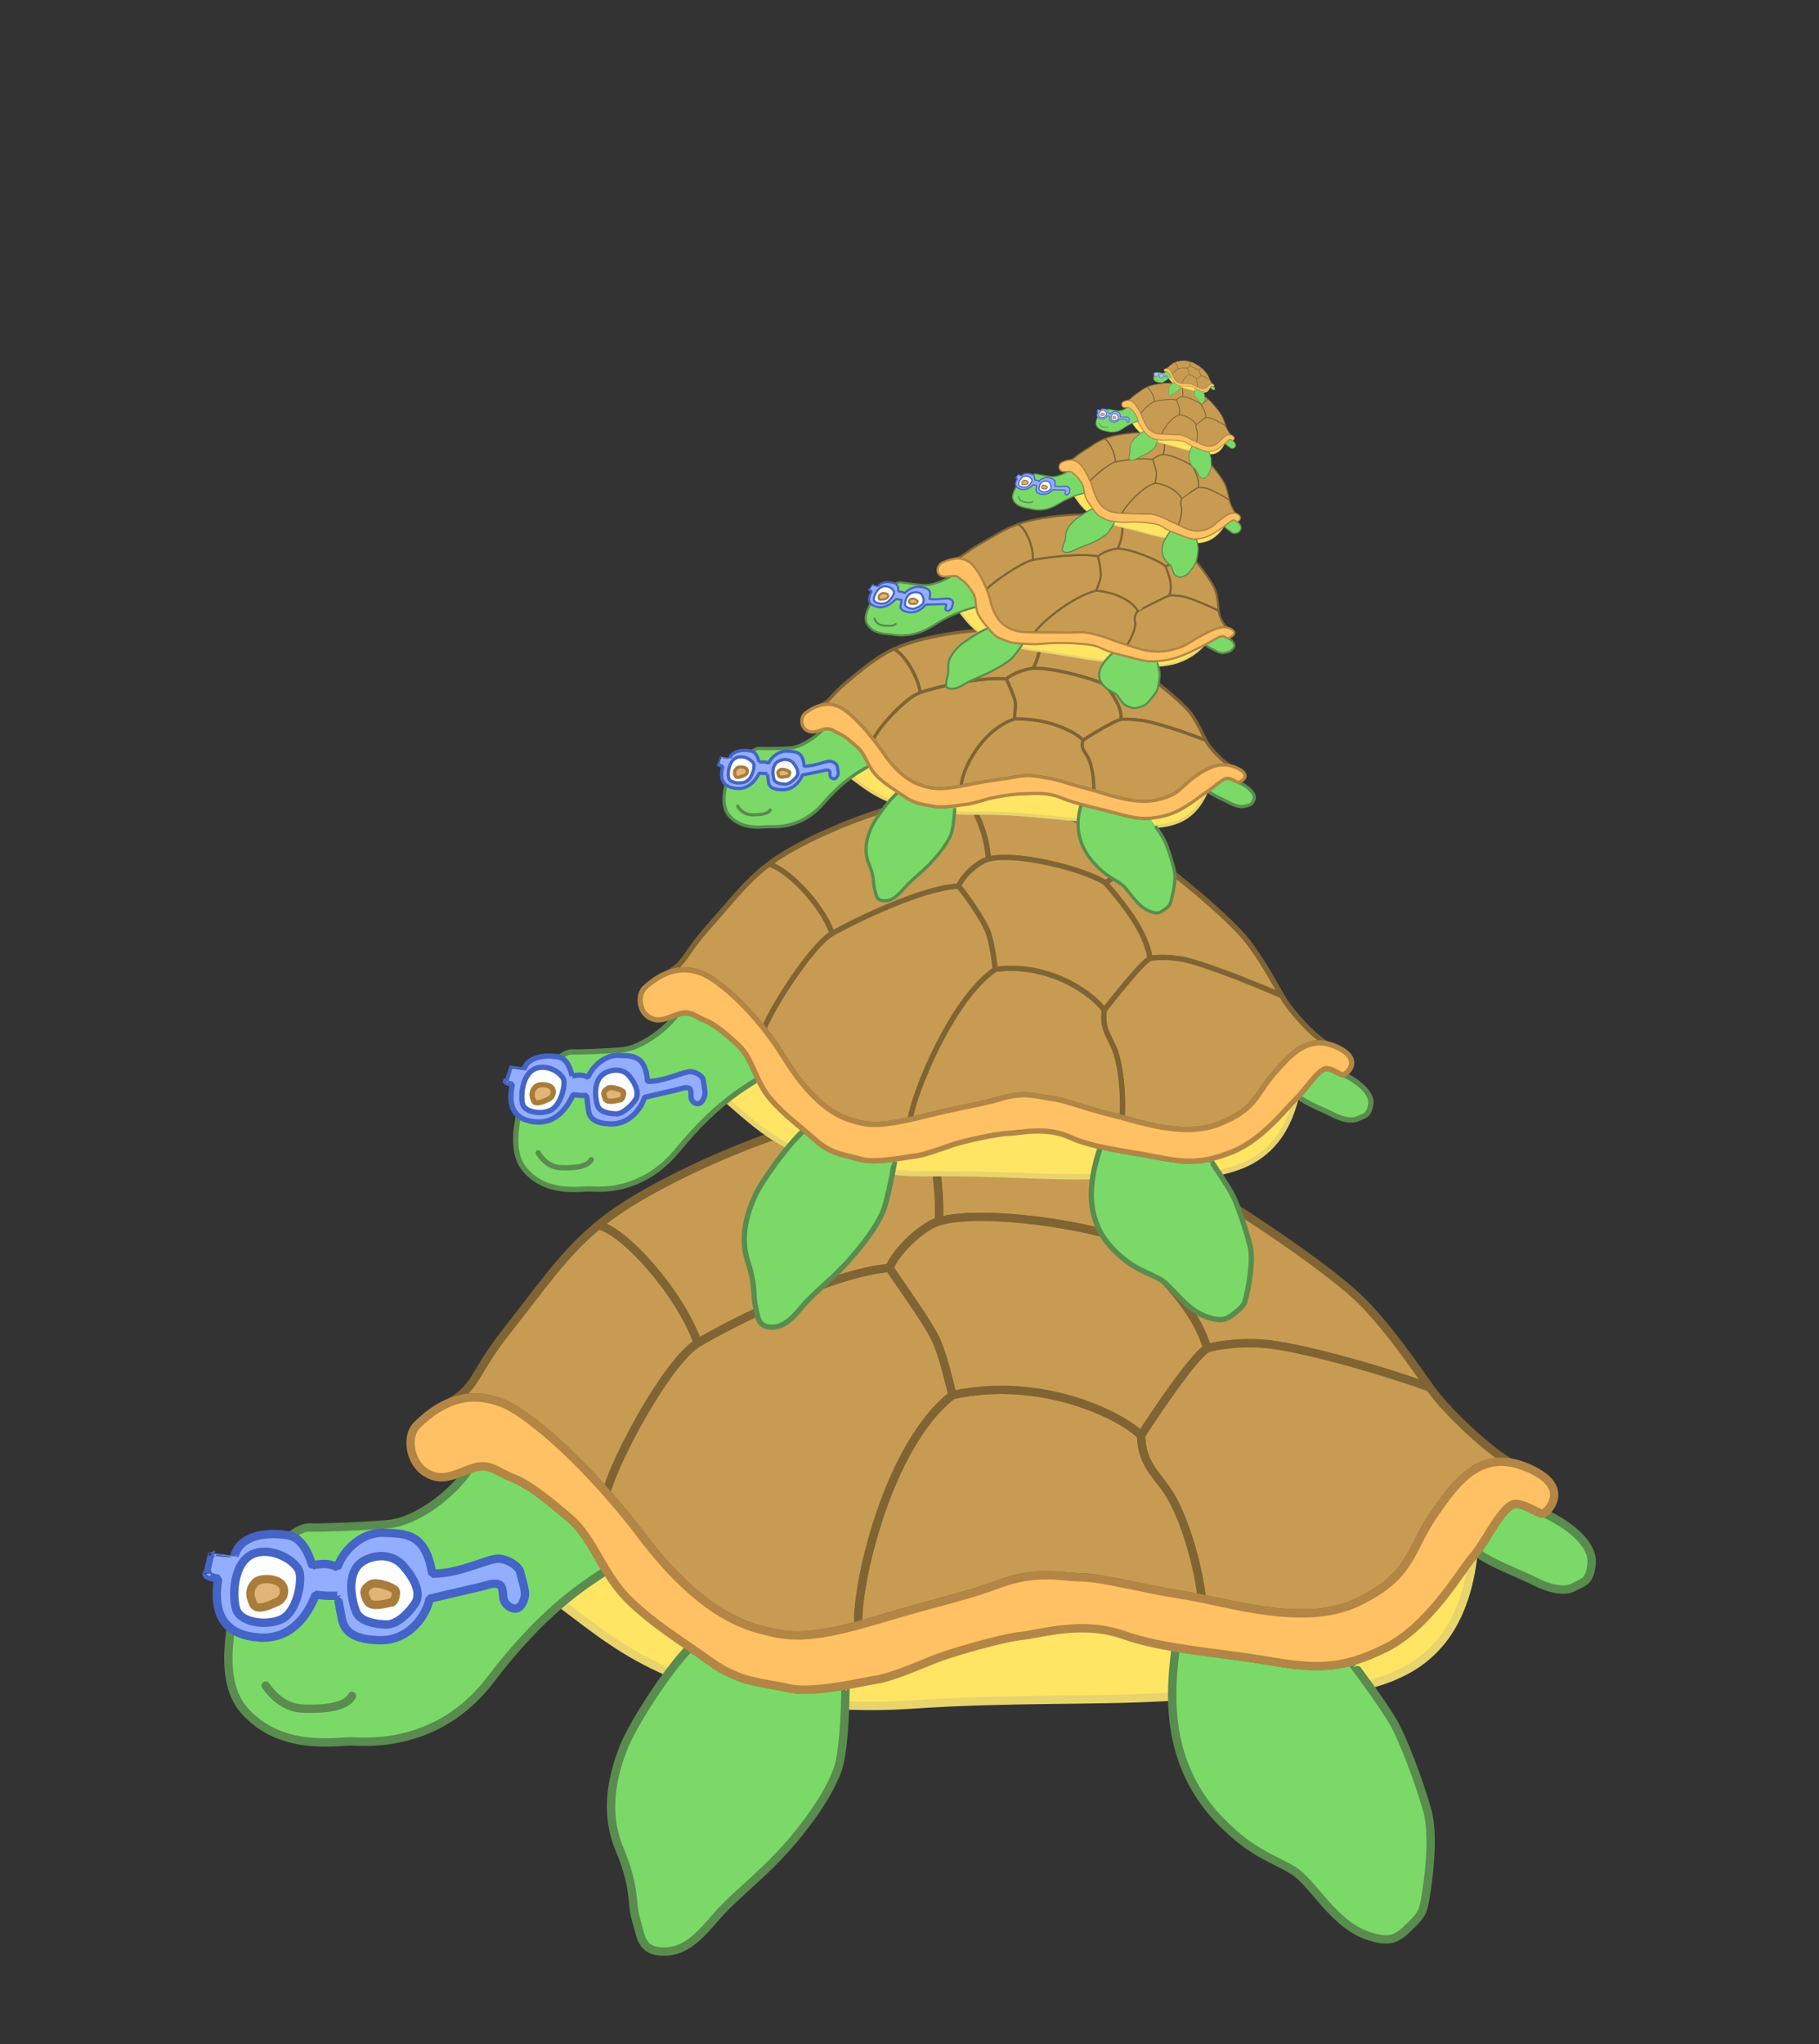 <!--?xml version="1.0" encoding="utf-8"?-->
<!-- Generator: Adobe Illustrator 15.0.2, SVG Export Plug-In . SVG Version: 6.00 Build 0)  -->

<svg version="1.1" id="Layer_1" xmlns="http://www.w3.org/2000/svg" xmlns:xlink="http://www.w3.org/1999/xlink" x="0px" y="0px" width="691.389px" height="776.604px" viewBox="0 0 691.389 776.604" enable-background="new 0 0 691.389 776.604" xml:space="preserve">
<rect x="0" y="0" width="691.389" height="776.604" fill="#333333" stroke="none"/>
<g>
	<path fill="#FFE563" stroke="#E8D46D" stroke-width="3.172" stroke-linejoin="bevel" stroke-miterlimit="10" d="M 559.907 591.429 C 555.671 595.91 543.58 617.691 526.643 626.116 C 509.707 634.54 499.887 634.028 481.474 630.894 C 463.06 627.76 442.609 626.656 426.961 621.137 C 411.315 615.62 395.705 620.734 388.541 621.452 C 381.38 622.17 361.675 627.737 354.755 630.549 C 347.837 633.36 338.433 637.345 333.165 638.12 C 327.896 638.895 309.073 643.556 299.801 641.386 C 290.53 639.216 281.55 639.466 270.47 631.546 C 259.389 623.624 248.619 617.278 238.824 607.645 C 229.029 598.011 225.605 584.535 216.572 576.811 C 207.539 569.085 200.843 563.834 194.801 561.451 C 188.757 559.068 186.062 555.657 179.749 557.687 C 182.548 566.241 200.859 600.009 213.778 609.664 C 226.699 619.32 236.734 627.751 254.359 635.353 C 271.982 642.954 309.354 650.154 346.449 647.613 C 383.545 645.072 415.516 646.325 443.564 644.705 C 471.611 643.085 504.692 644.032 520.016 640.052 C 535.339 636.072 542.71 629.639 547.534 623.89 C 552.356 618.141 557.952 608.023 559.907 591.429"></path>
	<path fill="#7BD968" stroke="#598C4E" stroke-width="3.172" stroke-linejoin="bevel" stroke-miterlimit="10" d="M 87.686 618.61 C 87.099 623.878 84.334 640.107 92.787 649.755 C 106.762 665.708 128.255 661.431 133.812 661.603 C 139.368 661.775 166.563 664.211 186.413 638.172 C 206.265 612.129 221.251 602.703 230.462 596.678 C 225.987 589.387 222.488 581.874 216.573 576.818 C 207.535 569.092 200.846 563.837 194.8 561.458 C 188.753 559.079 186.071 555.647 179.741 557.711 C 179.238 557.875 178.746 558.05 178.247 558.224 C 171.644 568.172 157.939 578.084 147.838 579.011 C 137.736 579.939 122.092 580.467 117.739 580.335 C 114.465 580.236 111.508 582.858 110.32 583.524 C 101.095 588.699 89.213 604.916 87.686 618.61"></path>
	<path fill="#7BD968" stroke="#598C4E" stroke-width="3.172" stroke-linejoin="bevel" stroke-miterlimit="10" d="M 321.365 640.308 C 314.015 641.583 305.244 642.653 299.799 641.383 C 290.54 639.224 281.549 639.463 270.47 631.546 C 267.731 629.589 265.023 627.727 262.32 625.892 C 253.576 634.549 240.171 655.702 236.952 664.077 C 233.733 672.454 229.057 687.238 235.439 702.467 C 241.819 717.697 239.77 722.708 241.755 729.28 C 243.741 735.854 243.514 741.349 252.201 741.458 C 260.889 741.566 266.327 735.023 272.886 727.485 C 279.445 719.947 291.457 711.124 301.605 698.908 C 309.836 689 315.366 680.406 318.339 672.392 C 321.314 664.373 321.385 640.972 321.326 640.999 C 321.354 640.987 321.357 640.317 321.37 640.311 C 321.363 640.314 321.368 640.307 321.365 640.309 C 321.366 640.308 321.366 640.31 321.365 640.308"></path>
	<path fill="#7BD968" stroke="#598C4E" stroke-width="3.172" stroke-linejoin="bevel" stroke-miterlimit="10" d="M 561.284 589.707 C 565.537 583.761 571.823 571.093 576.17 571.368 C 581.012 571.674 585.227 575.821 586.896 574.887 C 595.741 578.942 605.537 586.256 604.955 593.823 C 604.374 601.393 601.56 600.996 598.16 603.014 C 594.76 605.031 588.282 603.371 583.628 600.925 C 578.98 598.481 565.791 593.578 561.284 589.707"></path>
	<path fill="#7BD968" stroke="#598C4E" stroke-width="3.172" stroke-linejoin="bevel" stroke-miterlimit="10" d="M 514.002 631.15 C 503.682 634.089 494.839 633.151 481.472 630.888 C 470.186 628.977 458.144 627.818 446.902 625.917 C 444.844 641.861 441.958 669.918 464.544 692.549 C 476.507 704.534 483.95 705.959 491.556 710.645 C 499.163 715.333 506.974 731.448 520.535 735.643 C 527.299 737.736 530.23 737.307 534.927 732.775 C 539.626 728.242 540.79 727.07 541.656 721.876 C 542.524 716.675 545.482 698.287 542.447 687.626 C 539.411 676.96 533.64 661.674 529.934 654.906 C 526.229 648.14 514.004 631.84 513.974 631.872 C 513.988 631.857 514.001 631.156 514.008 631.149 C 514.004 631.153 514.003 631.152 514.001 631.153 C 514.002 631.151 514.001 631.157 514.002 631.15"></path>
	<path fill="#94AEFF" stroke="#4464C7" stroke-width="3.172" stroke-linejoin="bevel" stroke-miterlimit="10" d="M 110.303 583.488 C 116.302 584.986 118.638 594.773 118.638 594.767 C 123.876 593.552 126.489 594.539 128.279 595.475 C 130.336 589.204 137.381 582.044 145.776 582.346 C 154.172 582.648 161.76 582.345 164.287 597.884 C 175.352 597.972 186.118 591.589 190.152 592.207 C 194.187 592.826 197.286 595.577 197.614 596.983 C 197.941 598.392 199.669 603.855 199.568 605.641 C 199.468 607.426 198.476 610.557 196.408 611.05 C 194.341 611.543 192.003 609.631 191.498 607.815 C 190.992 605.997 191.364 603.023 189.991 602.158 C 188.621 601.295 186.337 601.753 184.884 602.282 C 183.43 602.811 165.609 606.757 163.292 607.4 C 162.1 613.523 155.728 623.519 144.007 623.161 C 132.286 622.803 130.503 618.378 129.755 614.07 C 129.007 609.761 128.195 606.292 128.197 606.296 C 122.627 606.305 123.666 606.171 119.969 605.905 C 117.242 612.918 111.207 622.88 98.828 622.151 C 86.449 621.422 80.488 614.505 82.941 599.815 C 76.607 598.484 78.942 597.666 78.942 597.667 C 80.697 590.156 80.696 590.154 80.696 590.154 C 80.696 590.156 89.113 591.262 89.11 591.255 C 91.664 581.198 106.367 582.505 110.303 583.488"></path>
	<path fill="#FFFFFF" stroke="#4464C7" stroke-width="3.172" stroke-linejoin="bevel" stroke-miterlimit="10" d="M 96.801 590.154 C 104.095 587.658 112.817 593.383 113.839 597.268 C 114.863 601.161 112.828 612.618 106.881 615.249 C 100.93 617.881 91.398 616.343 89.801 611.459 C 88.206 606.584 88.489 592.998 96.801 590.154"></path>
	<path fill="#E0B577" stroke="#A87C3B" stroke-width="3.172" stroke-linejoin="bevel" stroke-miterlimit="10" d="M 96.924 601.341 C 98.806 599.187 105.52 599.603 107.209 602.139 C 108.897 604.675 107.462 607.7 105.545 608.497 C 103.63 609.293 97.832 612.463 96.372 609.53 C 94.916 606.605 94.456 604.164 96.924 601.341"></path>
	<path fill="#FFFFFF" stroke="#4464C7" stroke-width="3.172" stroke-linejoin="bevel" stroke-miterlimit="10" d="M 135.184 611.98 C 132.537 604.34 133.132 597.777 136.306 594.496 C 139.479 591.219 148.027 588.973 153.267 594.92 C 158.514 600.875 159.693 605.73 158.031 608.696 C 156.369 611.661 151.364 617.295 146.925 617.175 C 142.486 617.055 136.617 616.116 135.184 611.98"></path>
	<path fill="#E0B577" stroke="#A87C3B" stroke-width="3.172" stroke-linejoin="bevel" stroke-miterlimit="10" d="M 140.837 601.967 C 142.877 600.61 149.811 603.1 150.349 604.365 C 150.885 605.628 149.862 608.845 148.835 608.836 C 147.808 608.826 141.07 611.261 139.614 608.225 C 138.155 605.183 137.831 603.965 140.837 601.967"></path>
	<path fill="#C79C52" stroke="#806434" stroke-width="3.172" stroke-linejoin="bevel" stroke-miterlimit="10" d="M 449.535 447.429 C 431.532 439.369 404.324 429.922 388.973 425.226 C 379.219 422.243 364.034 421.208 348.318 421.944 C 352.373 427.306 357.631 444.458 356.886 464.019 C 373.368 459.239 414.38 465.503 428.218 471.462 C 435.548 466.766 446.186 454.816 449.535 447.429"></path>
	<path fill="#C79C52" stroke="#806434" stroke-width="3.172" stroke-linejoin="bevel" stroke-miterlimit="10" d="M 458.81 512.264 C 454.537 497.238 441.352 484.623 428.163 471.458 C 435.605 466.778 446.18 454.789 449.514 447.443 C 453.379 449.2 456.923 451.033 459.521 452.638 C 473.807 461.465 506.255 482.629 518.445 495.183 C 528.662 505.704 537.818 519.312 543.485 527.181 C 523.114 519.765 492.593 511.429 480.179 510.528 C 467.763 509.626 458.822 512.223 458.81 512.264"></path>
	<path fill="#C79C52" stroke="#806434" stroke-width="3.172" stroke-linejoin="bevel" stroke-miterlimit="10" d="M 543.477 527.185 C 523.125 519.769 492.582 511.426 480.18 510.533 C 467.775 509.639 458.779 512.189 458.844 512.294 C 453.287 515.103 433.585 545.179 433.746 545.391 C 433.816 557.096 440.817 560.864 445.487 569.371 C 450.157 577.877 454.918 592.398 456.834 607.346 C 473.575 610.759 498.186 617.374 516.197 608.651 C 536.778 598.683 535.566 589.372 544.525 576.16 C 552.322 564.66 560.324 553.563 573.79 555.585 C 573.79 555.604 573.787 555.589 573.786 555.6 C 563.587 549.299 551.273 536.98 546.326 530.928 C 545.523 529.946 544.57 528.64 543.477 527.185"></path>
	<path fill="#C79C52" stroke="#806434" stroke-width="3.172" stroke-linejoin="bevel" stroke-miterlimit="10" d="M 362.051 529.994 C 337.436 549.011 325.464 601.764 326.166 617.515 C 328.529 616.878 330.958 616.203 333.59 615.414 C 360.291 607.398 365.829 606.967 379.843 601.748 C 393.857 596.529 402.898 599.111 411.218 599.295 C 419.538 599.48 434.096 603.578 450.23 606.12 C 452.244 606.438 454.46 606.85 456.838 607.347 C 454.91 592.397 450.165 577.877 445.485 569.371 C 440.806 560.865 433.843 557.095 433.723 545.394 C 426.212 537.737 395.824 522.628 362.051 529.994"></path>
	<path fill="#C79C52" stroke="#806434" stroke-width="3.172" stroke-linejoin="bevel" stroke-miterlimit="10" d="M 428.207 471.458 C 414.371 465.505 373.392 459.231 356.864 464.02 C 351.151 465.675 341.176 474.286 338.022 481.72 C 341.949 487.649 352.108 501.718 355.35 508.246 C 358.591 514.774 361.168 527.269 362.081 529.996 C 395.79 522.636 426.225 537.72 433.727 545.406 C 433.583 545.152 453.298 515.134 458.827 512.281 C 454.539 497.216 441.302 484.636 428.207 471.458"></path>
	<path fill="#C79C52" stroke="#806434" stroke-width="3.172" stroke-linejoin="bevel" stroke-miterlimit="10" d="M 337.988 481.713 C 315.875 483.479 276.896 503.142 265.22 510.232 C 253.544 517.322 233.675 554.571 230.447 567.047 C 234.972 572.172 239.452 577.607 243.685 583.216 C 262.145 607.677 277.347 615.996 288.582 619.01 C 298.71 621.727 305.377 623.046 326.181 617.517 C 325.437 601.752 337.461 549.034 362.04 529.98 C 361.204 527.287 358.584 514.768 355.346 508.244 C 352.107 501.718 341.986 487.652 337.988 481.713"></path>
	<path fill="#C79C52" stroke="#806434" stroke-width="3.172" stroke-linejoin="bevel" stroke-miterlimit="10" d="M 337.981 481.725 C 315.872 483.44 276.914 503.188 265.206 510.213 C 258.086 490.513 236.941 467.401 227.396 465.517 C 229.673 463.669 232.136 461.775 234.735 459.997 C 252.669 447.728 286.535 432.586 308.506 427.179 C 319.058 424.582 333.851 422.617 348.323 421.936 C 352.336 427.32 357.691 444.449 356.842 464.023 C 351.073 465.675 341.277 474.279 337.981 481.725"></path>
	<path fill="#C79C52" stroke="#806434" stroke-width="3.172" stroke-linejoin="bevel" stroke-miterlimit="10" d="M 230.446 567.054 C 215.214 549.908 199.459 536.399 190.788 533.024 C 184.135 530.435 177.736 530.201 171.403 532.638 C 181.767 526.164 179.547 522.084 193.599 504.421 C 205.613 489.319 213.977 476.603 227.398 465.519 C 236.947 467.393 258.069 490.514 265.218 510.213 C 253.55 517.367 233.672 554.535 230.446 567.054"></path>
	<path fill="#FFC163" stroke="#B38645" stroke-width="3.172" stroke-linejoin="bevel" stroke-miterlimit="10" d="M 158.375 541.559 C 168.995 531.029 179.545 528.628 190.789 533.025 C 202.032 537.423 225.229 558.778 243.685 583.218 C 262.142 607.66 277.353 616.013 288.581 619.006 C 299.808 621.999 306.804 623.379 333.569 615.402 C 360.335 607.425 365.808 606.957 379.84 601.746 C 393.872 596.536 402.887 599.118 411.218 599.294 C 419.549 599.471 434.078 603.606 450.235 606.109 C 466.392 608.613 495.636 618.604 516.2 608.656 C 536.769 598.705 535.577 589.366 544.525 576.169 C 553.474 562.971 562.726 550.234 580.182 557.446 C 597.634 564.657 588.563 573.963 586.899 574.888 C 585.234 575.814 581.02 571.7 576.17 571.367 C 571.318 571.034 564.113 586.875 559.901 591.412 C 555.691 595.947 543.578 617.68 526.645 626.117 C 509.715 634.553 499.888 634.029 481.476 630.897 C 463.064 627.766 442.612 626.659 426.964 621.142 C 411.319 615.625 395.707 620.737 388.546 621.457 C 381.383 622.177 361.678 627.742 354.758 630.554 C 347.844 633.363 338.436 637.349 333.168 638.125 C 327.899 638.9 309.076 643.564 299.804 641.392 C 290.533 639.22 281.553 639.472 270.473 631.552 C 259.391 623.631 248.623 617.284 238.827 607.65 C 229.033 598.017 225.608 584.54 216.575 576.817 C 207.54 569.092 200.848 563.836 194.802 561.457 C 188.757 559.078 186.075 555.649 179.743 557.708 C 173.411 559.767 168.196 563.518 161.802 559.413 C 155.404 555.305 154.455 545.447 158.375 541.559"></path>
	
		<path fill="#7BD968" stroke="#598C4E" stroke-width="3.172" stroke-linecap="round" stroke-linejoin="bevel" stroke-miterlimit="10" d="M 100.988 640.4 C 102.135 642.117 106.955 648.785 114.94 649.139 C 122.925 649.494 131.618 648.645 133.799 644.318"></path>
</g>
<g>
	<g>
		<path fill="#FFE563" stroke="#E8D46D" stroke-width="2" stroke-linejoin="bevel" stroke-miterlimit="10" d="M 492.486 417.605 C 489.465 420.232 480.088 432.853 468.555 437.524 C 457.051 442.183 450.742 441.802 439.395 439.545 C 428.044 437.287 415.421 436.127 406.567 432.037 C 397.699 427.94 387.63 430.439 383.194 430.59 C 378.77 430.742 366.114 433.511 361.56 435.086 C 357.01 436.66 350.854 438.929 347.575 439.256 C 344.321 439.581 332.438 442.088 327.032 440.425 C 321.658 438.771 316.161 438.675 310.099 433.267 C 304.017 427.84 297.894 423.538 292.524 417.172 C 287.168 410.825 285.984 402.09 280.698 397.173 C 275.421 392.264 271.395 388.98 267.61 387.514 C 263.832 386.051 262.349 383.863 258.096 385.23 C 259.618 390.488 269.147 412.082 276.575 418.391 C 284.026 424.719 289.605 430.28 299.816 435.516 C 310.069 440.772 331.978 446.312 354.44 445.966 C 376.942 445.618 396.302 447.439 414.064 447.057 C 431.823 446.675 453.032 447.711 463.214 445.579 C 473.412 443.442 478.574 439.855 482.101 436.547 C 485.635 433.232 489.956 427.446 492.486 417.605"></path>
		<path fill="#7BD968" stroke="#598C4E" stroke-width="2" stroke-linejoin="bevel" stroke-miterlimit="10" d="M 197.031 423.967 C 196.458 427.329 194.197 437.679 199.129 443.91 C 207.287 454.219 220.626 451.598 224.079 451.714 C 227.572 451.831 243.93 453.609 257.691 436.801 C 271.429 420.021 281.894 413.886 288.094 409.989 C 285.866 405.223 284.151 400.385 280.705 397.179 C 275.42 392.262 271.397 388.991 267.616 387.518 C 263.847 386.05 262.33 383.879 258.122 385.225 C 257.789 385.332 257.483 385.48 257.151 385.555 C 252.353 391.874 243.109 398.212 236.63 398.814 C 230.171 399.414 220.236 399.766 217.476 399.65 C 215.417 399.563 213.413 401.262 212.649 401.672 C 206.58 404.931 198.52 415.234 197.031 423.967"></path>
		<path fill="#7BD968" stroke="#598C4E" stroke-width="2" stroke-linejoin="bevel" stroke-miterlimit="10" d="M 340.23 440.342 C 335.621 440.929 330.205 441.424 327.042 440.439 C 321.673 438.767 316.16 438.694 310.122 433.274 C 308.617 431.922 307.12 430.647 305.629 429.397 C 299.298 435.03 289.526 448.736 287.051 454.154 C 284.578 459.568 280.917 469.17 284.161 479.08 C 287.402 488.977 286.102 492.109 287.139 496.336 C 288.173 500.555 287.999 504.056 293.15 504.214 C 298.299 504.372 301.603 500.296 305.626 495.599 C 309.669 490.878 316.992 485.46 323.57 477.87 C 328.909 471.711 332.808 466.327 335.214 461.22 C 337.614 456.128 340.046 440.804 340.145 440.751 C 340.099 440.776 340.245 440.328 340.23 440.342"></path>
		<path fill="#7BD968" stroke="#598C4E" stroke-width="2" stroke-linejoin="bevel" stroke-miterlimit="10" d="M 493.47 416.61 C 496.65 413.173 501.571 405.745 504.259 405.981 C 507.302 406.249 509.696 408.811 510.807 408.288 C 516.123 410.855 521.868 415.328 521.005 419.764 C 520.138 424.229 518.324 423.917 516.013 425.044 C 513.674 426.183 509.697 425.123 506.876 423.608 C 504.079 422.107 496.031 419.002 493.47 416.61"></path>
		<path fill="#7BD968" stroke="#598C4E" stroke-width="2" stroke-linejoin="bevel" stroke-miterlimit="10" d="M 460.069 440.294 C 453.224 441.868 447.646 441.166 439.391 439.544 C 432.445 438.179 424.994 437.206 418.284 435.679 C 415.13 445.427 410.257 462.337 423.993 475.54 C 431.25 482.515 436.141 483.31 440.975 486.059 C 445.819 488.813 450.724 498.105 459.62 500.62 C 464.055 501.873 465.944 501.649 469.06 499.092 C 472.195 496.519 472.983 495.861 473.628 492.882 C 474.268 489.927 476.671 479.392 475.121 473.262 C 473.566 467.11 470.62 458.275 468.643 454.321 C 466.666 450.37 459.972 440.721 460.059 440.686 C 460.019 440.699 460.082 440.296 460.069 440.294"></path>
		<path fill="#94AEFF" stroke="#4464C7" stroke-width="2" stroke-linejoin="bevel" stroke-miterlimit="10" d="M 212.652 401.655 C 216.396 402.598 217.417 408.84 217.415 408.838 C 220.789 408.064 222.386 408.715 223.507 409.282 C 225.087 405.291 229.886 400.751 235.181 400.949 C 240.517 401.148 245.382 400.898 246.112 410.853 C 253.073 410.865 260.307 406.78 262.826 407.164 C 265.352 407.549 267.155 409.304 267.259 410.196 C 267.366 411.123 268.108 414.641 267.93 415.779 C 267.744 416.97 266.912 418.967 265.579 419.284 C 264.245 419.601 262.923 418.367 262.708 417.205 C 262.488 416.017 262.926 414.119 262.08 413.55 C 261.271 413.006 259.816 413.279 258.847 413.624 C 257.901 413.961 246.427 416.522 244.971 416.926 C 243.873 420.839 239.381 427.254 232.068 427.012 C 224.758 426.77 223.857 423.934 223.574 421.162 C 223.291 418.393 222.942 416.186 222.942 416.184 C 219.435 416.198 220.098 416.109 217.82 415.908 C 215.778 420.398 211.596 426.79 203.9 426.267 C 196.192 425.743 192.714 421.308 194.763 411.945 C 190.852 411.112 192.365 410.582 192.366 410.583 C 193.743 405.807 193.745 405.808 193.745 405.808 C 193.745 405.808 198.992 406.561 198.991 406.553 C 200.958 400.167 210.209 401.04 212.652 401.655"></path>
		<path fill="#FFFFFF" stroke="#4464C7" stroke-width="2" stroke-linejoin="bevel" stroke-miterlimit="10" d="M 203.837 405.851 C 208.553 404.284 213.815 407.944 214.309 410.428 C 214.795 412.875 213.031 420.212 209.156 421.89 C 205.354 423.536 199.441 422.534 198.629 419.417 C 197.816 416.295 198.483 407.632 203.837 405.851"></path>
		<path fill="#E0B577" stroke="#A87C3B" stroke-width="2" stroke-linejoin="bevel" stroke-miterlimit="10" d="M 203.478 412.996 C 204.777 411.602 208.947 411.895 209.909 413.513 C 210.879 415.145 209.851 417.04 208.601 417.557 C 207.382 418.061 203.632 420.077 202.83 418.203 C 202.02 416.314 201.816 414.779 203.478 412.996"></path>
		<path fill="#FFFFFF" stroke="#4464C7" stroke-width="2" stroke-linejoin="bevel" stroke-miterlimit="10" d="M 227.042 419.832 C 225.729 414.949 226.429 410.75 228.595 408.668 C 230.759 406.588 236.264 405.131 239.288 408.94 C 242.292 412.724 242.777 415.858 241.563 417.75 C 240.344 419.65 236.951 423.252 234.166 423.184 C 231.393 423.116 227.754 422.478 227.042 419.832"></path>
		<path fill="#E0B577" stroke="#A87C3B" stroke-width="2" stroke-linejoin="bevel" stroke-miterlimit="10" d="M 231.119 413.436 C 232.452 412.602 236.704 414.152 236.976 414.974 C 237.241 415.777 236.481 417.85 235.783 417.839 C 235.121 417.829 230.803 419.392 230.028 417.433 C 229.255 415.481 229.119 414.688 231.119 413.436"></path>
		<path fill="#C79C52" stroke="#806434" stroke-width="2" stroke-linejoin="bevel" stroke-miterlimit="10" d="M 432.824 322.63 C 421.573 316.073 403.372 308.963 393.09 306.02 C 386.578 304.156 376.792 303.155 367.1 303.436 C 369.83 306.26 374.876 314.943 375.699 326.459 C 386.121 323.618 412.026 330.186 420.129 335.431 C 424.566 333.028 430.83 326.619 432.824 322.63"></path>
		<path fill="#C79C52" stroke="#806434" stroke-width="2" stroke-linejoin="bevel" stroke-miterlimit="10" d="M 437.131 364.12 C 435.485 354.151 428.196 344.82 420.137 335.368 C 424.561 333.075 430.833 326.607 432.821 322.603 C 435.315 323.982 437.435 325.357 439.066 326.543 C 448.167 333.163 467.205 348.812 473.92 357.293 C 479.524 364.372 484.284 373.294 487.186 378.282 C 475.086 373.041 457.208 366.011 449.856 364.548 C 442.565 363.098 437.122 364.122 437.131 364.12"></path>
		<path fill="#C79C52" stroke="#806434" stroke-width="2" stroke-linejoin="bevel" stroke-miterlimit="10" d="M 487.172 378.272 C 475.074 373.045 457.204 366 449.842 364.546 C 442.557 363.107 437.122 364.081 437.109 364.15 C 433.829 365.485 419.799 383.605 419.701 383.782 C 418.603 391.425 422.294 394.331 424.13 400.061 C 425.969 405.799 427.057 415.279 426.538 424.551 C 436.335 427.342 451.231 431.841 463.382 427.009 C 477.283 421.48 477.285 415.891 483.991 408.138 C 489.817 401.402 495.643 394.907 503.94 396.441 C 503.938 396.443 503.954 396.462 503.958 396.455 C 497.989 392.453 491.257 384.591 488.676 380.691 C 488.253 380.052 487.715 379.244 487.172 378.272"></path>
		<path fill="#C79C52" stroke="#806434" stroke-width="2" stroke-linejoin="bevel" stroke-miterlimit="10" d="M 378.252 368.272 C 361.807 379.459 347.516 414.838 345.89 425.312 C 347.449 425.024 349.008 424.621 350.713 424.203 C 368.094 419.946 371.527 419.966 380.694 417.274 C 389.897 414.572 394.928 416.817 399.889 417.373 C 404.889 417.933 413.076 421.369 422.64 423.568 C 423.819 423.84 425.142 424.188 426.537 424.567 C 427.075 415.274 425.968 405.821 424.142 400.069 C 422.319 394.325 418.592 391.476 419.73 383.76 C 415.962 378.438 399.869 365.471 378.252 368.272"></path>
		<path fill="#C79C52" stroke="#806434" stroke-width="2" stroke-linejoin="bevel" stroke-miterlimit="10" d="M 420.136 335.416 C 412.01 330.129 386.112 323.672 375.696 326.397 C 372.084 327.342 366.324 331.961 364.318 336.629 C 367.225 340.038 373.603 349.279 375.37 353.656 C 377.141 358.041 378.005 366.428 378.298 368.265 C 399.799 365.491 416.022 378.397 419.715 383.763 C 419.811 383.609 433.85 365.496 437.121 364.127 C 435.493 354.163 428.198 344.771 420.136 335.416"></path>
		<path fill="#C79C52" stroke="#806434" stroke-width="2" stroke-linejoin="bevel" stroke-miterlimit="10" d="M 364.287 336.622 C 350.28 337.318 324.175 350.128 316.292 354.639 C 308.382 359.166 293.53 382.689 290.303 390.876 C 292.921 394.108 295.418 397.58 297.671 401.254 C 307.452 417.203 315.905 423.066 322.585 425.303 C 328.554 427.303 332.473 428.352 345.905 425.325 C 347.468 414.855 361.847 379.46 378.233 368.293 C 378.074 366.417 377.123 358.068 375.365 353.671 C 373.608 349.275 367.275 340.061 364.287 336.622"></path>
		<path fill="#C79C52" stroke="#806434" stroke-width="2" stroke-linejoin="bevel" stroke-miterlimit="10" d="M 364.304 336.616 C 350.198 337.329 324.285 350.119 316.245 354.639 C 312.112 342.671 298.192 329.507 292.184 328.365 C 293.676 327.274 295.187 326.147 296.898 325.07 C 308.617 317.698 329.532 308.953 342.767 306.052 C 349.134 304.656 358.143 303.581 367.08 303.422 C 369.826 306.215 374.844 314.989 375.694 326.397 C 372.071 327.207 366.353 332.092 364.304 336.616"></path>
		<path fill="#C79C52" stroke="#806434" stroke-width="2" stroke-linejoin="bevel" stroke-miterlimit="10" d="M 290.327 390.869 C 281.702 379.952 271.97 371.765 266.488 369.695 C 262.313 368.118 258.138 368.017 253.966 369.573 C 260.938 365.478 259.705 362.908 269.442 352.021 C 277.772 342.705 283.402 335.009 292.188 328.359 C 298.206 329.493 312.091 342.654 316.257 354.637 C 308.496 359.145 293.437 382.708 290.327 390.869"></path>
		<path fill="#FFC163" stroke="#B38645" stroke-width="2" stroke-linejoin="bevel" stroke-miterlimit="10" d="M 245.164 375.191 C 252.477 368.581 259.404 367.03 266.486 369.695 C 273.59 372.368 287.845 385.32 297.662 401.249 C 307.472 417.167 315.9 423.051 322.584 425.296 C 329.226 427.527 333.305 428.53 350.702 424.211 C 368.121 419.887 371.516 419.964 380.691 417.261 C 389.899 414.548 394.936 416.8 399.883 417.361 C 404.872 417.926 413.114 421.332 422.625 423.563 C 432.176 425.805 449.483 432.553 463.401 427.012 C 477.341 421.463 477.295 415.901 484.008 408.141 C 490.717 400.385 497.363 392.988 507.846 397.7 C 518.364 402.428 511.961 407.75 510.836 408.278 C 509.71 408.807 507.327 406.243 504.285 405.971 C 501.266 405.702 495.508 414.974 492.509 417.598 C 489.499 420.23 480.112 432.843 468.578 437.516 C 457.072 442.178 450.769 441.797 439.418 439.539 C 428.066 437.281 415.441 436.119 406.597 432.028 C 397.733 427.928 387.654 430.431 383.226 430.583 C 378.792 430.735 366.141 433.5 361.582 435.08 C 357.038 436.654 350.876 438.919 347.601 439.249 C 344.339 439.577 332.462 442.077 327.055 440.414 C 321.679 438.762 316.182 438.667 310.126 433.26 C 304.044 427.831 297.92 423.531 292.546 417.159 C 287.192 410.81 286.004 402.078 280.72 397.162 C 275.442 392.252 271.42 388.97 267.639 387.502 C 263.864 386.036 262.354 383.865 258.141 385.208 C 253.961 386.541 250.425 388.914 246.527 386.351 C 242.624 383.784 242.451 377.643 245.164 375.191"></path>
		
			<path fill="#7BD968" stroke="#598C4E" stroke-width="2" stroke-linecap="round" stroke-linejoin="bevel" stroke-miterlimit="10" d="M 204.554 437.993 C 205.177 439.078 207.963 443.355 212.899 443.621 C 217.813 443.885 223.245 443.392 224.757 440.596"></path>
	</g>
</g>
<g>
	<g>
		<path fill="#FFE563" stroke="#E8D46D" stroke-width="1.222" stroke-linejoin="bevel" stroke-miterlimit="10" d="M 458.426 301.019 C 456.253 302.172 449.81 308.236 442.573 309.954 C 435.354 311.667 431.5 310.967 424.357 308.969 C 417.211 306.971 409.263 305.594 403.42 303.126 C 397.567 300.653 391.408 301.637 388.655 301.593 C 385.912 301.549 378.287 302.732 375.627 303.496 C 372.969 304.259 369.362 305.392 367.384 305.565 C 365.422 305.736 358.327 307.112 354.925 306.346 C 351.544 305.585 348.176 305.618 344.247 302.923 C 340.305 300.22 336.498 298.058 333.172 294.742 C 329.855 291.434 329.155 286.824 326.155 284.1 C 323.16 281.38 320.91 279.474 318.756 278.561 C 316.605 277.651 315.772 276.415 313.293 277.009 C 313.756 280.137 319.196 292.044 323.741 295.388 C 328.301 298.742 331.774 301.632 338.154 304.231 C 344.56 306.841 358.297 309.148 372.159 308.967 C 386.046 308.786 398.149 310.531 409.034 311.377 C 419.916 312.222 432.951 314.409 439.238 313.975 C 445.534 313.54 448.815 311.927 451.112 310.381 C 453.411 308.833 456.269 305.976 458.426 301.019"></path>
		<path fill="#7BD968" stroke="#598C4E" stroke-width="1.222" stroke-linejoin="bevel" stroke-miterlimit="10" d="M 275.908 298.18 C 275.518 300.131 274.021 306.137 277.02 309.737 C 281.982 315.693 290.26 314.007 292.363 314.077 C 294.491 314.149 304.707 314.798 312.749 305.435 C 320.777 296.086 326.829 293.026 330.454 290.965 C 329.09 288.469 328.123 285.878 326.161 284.103 C 323.151 281.38 320.921 279.475 318.757 278.565 C 316.6 277.658 315.801 276.398 313.273 277.029 C 313.072 277.079 312.889 277.15 312.688 277.19 C 309.627 280.57 304.028 283.965 300.157 284.192 C 296.3 284.419 290.345 284.446 288.687 284.331 C 287.45 284.246 286.21 285.198 285.739 285.423 C 282.009 287.203 276.923 293.112 275.908 298.18"></path>
		<path fill="#7BD968" stroke="#598C4E" stroke-width="1.222" stroke-linejoin="bevel" stroke-miterlimit="10" d="M 362.974 306.16 C 360.204 306.492 356.923 306.815 354.932 306.355 C 351.554 305.575 348.184 305.626 344.259 302.928 C 343.28 302.255 342.336 301.603 341.37 300.999 C 337.871 303.885 332.511 311.349 331.199 314.337 C 329.888 317.324 327.959 322.641 330.247 328.11 C 332.531 333.572 331.74 335.427 332.44 337.83 C 333.138 340.231 333.024 342.288 336.313 342.237 C 339.602 342.187 341.716 339.71 344.21 336.888 C 346.718 334.053 351.262 330.767 355.082 326.392 C 358.182 322.841 360.282 319.87 361.442 317.078 C 362.598 314.295 362.903 306.32 362.95 306.384 C 362.929 306.358 362.982 306.164 362.974 306.16"></path>
		<path fill="#7BD968" stroke="#598C4E" stroke-width="1.222" stroke-linejoin="bevel" stroke-miterlimit="10" d="M 459.107 300.561 C 461.32 298.966 465.079 295.437 466.821 295.693 C 468.795 295.984 470.137 297.423 470.9 297.212 C 474.155 298.801 477.491 301.436 476.639 303.762 C 475.781 306.101 474.65 305.842 473.109 306.318 C 471.548 306.8 469.073 306.001 467.354 305.031 C 465.647 304.068 460.638 301.95 459.107 300.561"></path>
		<path fill="#7BD968" stroke="#598C4E" stroke-width="1.222" stroke-linejoin="bevel" stroke-miterlimit="10" d="M 437.263 310.845 C 433.006 311.213 429.548 310.407 424.358 308.969 C 419.989 307.758 415.28 306.751 411.008 305.597 C 409.474 310.414 407.859 319.405 416.176 328.298 C 420.571 332.998 423.348 333.857 426.169 335.876 C 428.997 337.901 431.669 343.941 436.729 346.102 C 439.252 347.179 440.364 347.159 442.249 345.81 C 444.147 344.451 444.625 344.117 445.085 342.346 C 445.542 340.59 447.185 334.441 446.347 330.715 C 445.505 326.976 443.779 321.658 442.581 319.27 C 441.383 316.885 437.236 311.023 437.253 311.07 C 437.244 311.047 437.268 310.858 437.263 310.845"></path>
		<path fill="#94AEFF" stroke="#4464C7" stroke-width="1.222" stroke-linejoin="bevel" stroke-miterlimit="10" d="M 285.743 285.413 C 287.967 286.024 288.461 289.635 288.467 289.629 C 290.507 289.231 291.459 289.621 292.121 289.962 C 293.133 287.691 296.094 285.178 299.253 285.38 C 302.434 285.583 305.288 285.537 305.626 291.101 C 309.784 291.163 314.083 288.995 315.569 289.237 C 317.058 289.478 318.12 290.445 318.18 290.93 C 318.243 291.434 318.695 293.343 318.6 293.956 C 318.501 294.599 318.024 295.677 317.234 295.848 C 316.443 296.018 315.643 295.344 315.508 294.711 C 315.37 294.062 315.621 293.032 315.12 292.716 C 314.639 292.414 313.772 292.554 313.201 292.736 C 312.643 292.913 305.806 294.252 304.923 294.476 C 304.264 296.636 301.587 300.22 297.159 300.078 C 292.735 299.936 292.196 298.313 292.043 296.737 C 291.889 295.162 291.7 293.897 291.701 293.897 C 289.587 293.876 289.987 293.829 288.615 293.696 C 287.333 296.242 284.752 299.894 280.07 299.556 C 275.381 299.217 273.301 296.608 274.72 291.156 C 272.362 290.622 273.292 290.328 273.292 290.329 C 274.227 287.547 274.233 287.548 274.231 287.548 C 274.231 287.549 277.395 288.064 277.391 288.059 C 278.728 284.349 284.291 285.015 285.743 285.413"></path>
		<path fill="#FFFFFF" stroke="#4464C7" stroke-width="1.222" stroke-linejoin="bevel" stroke-miterlimit="10" d="M 280.333 287.717 C 283.22 286.874 286.31 289.073 286.567 290.508 C 286.821 291.921 285.67 296.12 283.304 297.062 C 280.981 297.986 277.395 297.368 276.94 295.55 C 276.485 293.73 277.057 288.676 280.333 287.717"></path>
		<path fill="#E0B577" stroke="#A87C3B" stroke-width="1.222" stroke-linejoin="bevel" stroke-miterlimit="10" d="M 279.982 291.866 C 280.793 291.071 283.307 291.292 283.864 292.236 C 284.426 293.189 283.781 294.271 283.017 294.558 C 282.273 294.837 279.972 295.973 279.51 294.881 C 279.044 293.779 278.945 292.884 279.982 291.866"></path>
		<path fill="#FFFFFF" stroke="#4464C7" stroke-width="1.222" stroke-linejoin="bevel" stroke-miterlimit="10" d="M 294.141 296 C 293.378 293.22 293.853 290.833 295.183 289.671 C 296.512 288.511 299.816 287.775 301.577 289.954 C 303.326 292.118 303.613 293.863 302.881 294.912 C 302.145 295.967 300.105 297.972 298.425 297.927 C 296.753 297.882 294.555 297.508 294.141 296"></path>
		<path fill="#E0B577" stroke="#A87C3B" stroke-width="1.222" stroke-linejoin="bevel" stroke-miterlimit="10" d="M 296.641 292.407 C 297.449 291.948 299.984 292.863 300.142 293.326 C 300.297 293.778 299.83 294.94 299.413 294.929 C 299.016 294.918 296.411 295.774 295.955 294.66 C 295.502 293.551 295.43 293.096 296.641 292.407"></path>
		<path fill="#C79C52" stroke="#806434" stroke-width="1.222" stroke-linejoin="bevel" stroke-miterlimit="10" d="M 433.099 254.584 C 427.358 251.438 417.415 247.158 411.493 244.77 C 407.745 243.259 401.433 241.897 394.781 240.858 C 395.655 242.854 395.649 248.331 392.669 253.896 C 400.323 253.622 416.098 257.98 420.412 260.338 C 424.147 259.439 430.442 256.563 433.099 254.584"></path>
		<path fill="#C79C52" stroke="#806434" stroke-width="1.222" stroke-linejoin="bevel" stroke-miterlimit="10" d="M 426.019 273.308 C 426.498 268.933 423.439 264.786 420.427 260.337 C 424.153 259.435 430.434 256.557 433.113 254.585 C 434.34 255.285 435.485 255.957 436.221 256.535 C 440.334 259.767 449.652 267.054 452.676 271.116 C 455.2 274.507 456.982 278.79 458.345 281.302 C 450.9 278.339 439.699 274.684 434.822 273.85 C 429.982 273.022 426.02 273.299 426.019 273.308"></path>
		<path fill="#C79C52" stroke="#806434" stroke-width="1.222" stroke-linejoin="bevel" stroke-miterlimit="10" d="M 458.325 281.296 C 450.909 278.339 439.685 274.679 434.815 273.848 C 429.993 273.024 425.977 273.287 426.044 273.317 C 423.208 273.817 411.487 281.127 411.695 281.213 C 410.376 284.501 412.853 285.93 413.931 288.609 C 415.01 291.292 415.779 295.763 415.734 300.392 C 422.19 302.296 431.57 305.696 439.392 304.004 C 448.341 302.069 448.582 299.175 453.415 295.681 C 457.611 292.647 462.145 289.713 467.44 290.845 C 467.446 290.851 467.444 290.851 467.455 290.858 C 463.9 288.554 460.262 284.442 459.032 282.5 C 458.829 282.18 458.566 281.759 458.325 281.296"></path>
		<path fill="#C79C52" stroke="#806434" stroke-width="1.222" stroke-linejoin="bevel" stroke-miterlimit="10" d="M 385.625 273.13 C 373.009 277.145 365.13 293.332 365.423 298.717 C 366.168 298.506 367.163 298.329 368.174 298.134 C 378.473 296.154 380.612 296.244 386.192 295.145 C 391.792 294.041 395.161 295.271 398.348 295.692 C 401.562 296.116 407.002 298.075 413.21 299.683 C 413.976 299.881 414.838 300.122 415.748 300.395 C 415.769 295.763 415.024 291.298 413.936 288.611 C 412.848 285.926 410.42 284.523 411.671 281.2 C 409.563 278.746 399.588 272.735 385.625 273.13"></path>
		<path fill="#C79C52" stroke="#806434" stroke-width="1.222" stroke-linejoin="bevel" stroke-miterlimit="10" d="M 420.42 260.333 C 416.104 257.976 400.313 253.604 392.683 253.894 C 390.036 253.995 384.825 255.89 382.465 257.884 C 383.34 259.849 385.474 264.473 385.823 266.513 C 386.172 268.557 385.532 272.303 385.575 273.102 C 399.676 272.783 409.501 278.708 411.701 281.209 C 411.497 281.129 423.232 273.818 426.042 273.313 C 426.465 268.919 423.46 264.799 420.42 260.333"></path>
		<path fill="#C79C52" stroke="#806434" stroke-width="1.222" stroke-linejoin="bevel" stroke-miterlimit="10" d="M 382.509 257.923 C 372.84 256.898 354.994 261.267 349.693 263.123 C 344.375 264.985 333.496 276.589 331.964 280.991 C 333.256 282.701 334.703 284.604 336.025 286.526 C 341.764 294.868 347.229 297.669 351.33 298.771 C 354.993 299.755 357.355 300.151 365.401 298.711 C 365.173 293.362 372.958 277.122 385.655 273.15 C 385.447 272.262 386.186 268.569 385.83 266.524 C 385.474 264.48 383.308 259.814 382.509 257.923"></path>
		<path fill="#C79C52" stroke="#806434" stroke-width="1.222" stroke-linejoin="bevel" stroke-miterlimit="10" d="M 382.487 257.916 C 372.944 256.948 354.855 261.195 349.749 263.15 C 348.906 256.684 343.231 247.904 339.597 246.617 C 340.716 246.114 341.942 245.625 343.201 245.14 C 351.828 241.815 367.813 239.212 377.608 239.293 C 382.321 239.333 388.657 239.888 394.783 240.857 C 395.647 242.833 395.648 248.327 392.672 253.889 C 390.065 254.024 384.785 255.85 382.487 257.916"></path>
		<path fill="#C79C52" stroke="#806434" stroke-width="1.222" stroke-linejoin="bevel" stroke-miterlimit="10" d="M 331.927 280.97 C 327.136 274.995 322.141 270.019 319.031 268.614 C 316.664 267.545 314.256 267.317 311.643 268.031 C 316.118 265.996 315.401 264.43 322.368 258.712 C 328.329 253.819 332.979 249.785 339.6 246.618 C 343.247 247.887 348.885 256.687 349.763 263.141 C 344.2 264.904 333.635 276.66 331.927 280.97"></path>
		<path fill="#FFC163" stroke="#B38645" stroke-width="1.222" stroke-linejoin="bevel" stroke-miterlimit="10" d="M 306.103 270.934 C 310.834 267.392 315.033 266.795 319.036 268.618 C 323.052 270.447 330.302 278.204 336.028 286.525 C 341.75 294.842 347.24 297.664 351.33 298.768 C 355.393 299.866 357.909 300.214 368.18 298.153 C 378.462 296.09 380.616 296.26 386.194 295.14 C 391.79 294.016 395.158 295.277 398.349 295.685 C 401.569 296.097 406.984 298.089 413.216 299.671 C 419.471 301.259 430.488 305.923 439.414 304.003 C 448.353 302.08 448.603 299.168 453.431 295.683 C 458.254 292.2 463.493 288.82 469.884 291.659 C 476.297 294.509 471.693 297.006 470.917 297.209 C 470.141 297.412 468.832 295.991 466.835 295.689 C 464.852 295.39 460.513 299.842 458.42 301.011 C 456.319 302.184 449.808 308.226 442.584 309.95 C 435.379 311.668 431.511 310.964 424.37 308.967 C 417.227 306.969 409.275 305.59 403.438 303.122 C 397.588 300.649 391.422 301.635 388.675 301.591 C 385.925 301.546 378.303 302.728 375.641 303.492 C 372.986 304.254 369.376 305.387 367.401 305.561 C 365.436 305.734 358.342 307.105 354.941 306.34 C 351.558 305.579 348.19 305.612 344.264 302.918 C 340.322 300.214 336.516 298.054 333.187 294.735 C 329.871 291.427 329.171 286.817 326.169 284.094 C 323.172 281.374 320.933 279.464 318.771 278.556 C 316.613 277.65 315.816 276.391 313.285 277.02 C 310.776 277.645 308.605 278.895 306.394 277.344 C 304.182 275.792 304.347 272.249 306.103 270.934"></path>
		
			<path fill="#7BD968" stroke="#598C4E" stroke-width="1.222" stroke-linecap="round" stroke-linejoin="bevel" stroke-miterlimit="10" d="M 280.382 306.319 C 280.754 306.946 282.449 309.402 285.478 309.535 C 288.495 309.667 291.824 309.354 292.739 307.764"></path>
	</g>
</g>
<g>
	<g>
		<path fill="#FFE563" stroke="#E8D46D" stroke-width="0.779" stroke-linejoin="bevel" stroke-miterlimit="10" d="M 457.525 245.195 C 455.748 245.999 449.447 249.688 443.806 250.68 C 438.179 251.67 435.66 251.296 431.293 250.123 C 426.927 248.95 421.76 247.955 418.542 246.258 C 415.319 244.557 410.564 244.684 408.618 244.455 C 406.68 244.226 400.826 244.235 398.666 244.403 C 396.507 244.572 393.568 244.854 392.121 244.729 C 390.686 244.605 385.285 244.585 383.207 243.691 C 381.142 242.803 378.818 242.41 376.989 240.209 C 375.153 238 373.185 236.082 371.844 233.446 C 370.506 230.818 371.335 227.57 369.873 225.285 C 368.412 223.001 367.215 221.393 365.833 220.494 C 364.453 219.595 364.15 218.651 362.125 218.766 C 361.922 221.063 362.752 229.833 364.98 232.614 C 367.216 235.406 368.78 237.744 372.364 240.21 C 375.964 242.687 384.505 245.879 394.215 247.208 C 403.944 248.539 411.964 250.242 419.462 251.084 C 426.959 251.925 435.547 253.161 440.126 252.896 C 444.712 252.63 447.517 251.722 449.593 250.815 C 451.675 249.905 454.553 248.271 457.525 245.195"></path>
		<path fill="#7BD968" stroke="#598C4E" stroke-width="0.779" stroke-linejoin="bevel" stroke-miterlimit="10" d="M 330.887 229.328 C 330.251 230.576 328.123 234.386 329.479 236.932 C 331.721 241.145 337.44 240.821 338.871 241.056 C 340.317 241.294 346.71 242.732 354.6 237.737 C 362.477 232.751 367.899 231.416 371.028 230.561 C 370.815 228.682 370.828 226.776 369.873 225.287 C 368.409 223.004 367.214 221.393 365.834 220.497 C 364.457 219.603 364.145 218.632 362.129 218.788 C 361.97 218.8 361.813 218.829 361.663 218.834 C 358.612 220.85 353.754 222.54 350.907 222.288 C 348.067 222.036 343.776 221.479 342.612 221.253 C 341.742 221.084 340.667 221.608 340.284 221.716 C 337.243 222.577 332.538 226.088 330.887 229.328"></path>
		<path fill="#7BD968" stroke="#598C4E" stroke-width="0.779" stroke-linejoin="bevel" stroke-miterlimit="10" d="M 388.842 244.567 C 386.798 244.431 384.426 244.225 383.212 243.698 C 381.149 242.802 378.819 242.41 376.999 240.215 C 376.545 239.668 376.085 239.13 375.637 238.613 C 372.178 239.984 366.321 243.862 364.614 245.479 C 362.908 247.094 360.216 250.045 360.413 253.363 C 360.61 256.676 359.725 257.584 359.681 258.963 C 359.637 260.34 359.189 261.424 361.264 261.663 C 363.338 261.902 365.139 260.763 367.349 259.491 C 369.57 258.213 373.274 256.895 377.007 254.952 C 380.037 253.375 382.384 251.98 384.057 250.589 C 385.725 249.201 388.699 244.712 388.755 244.683 C 388.73 244.696 388.851 244.559 388.842 244.567"></path>
		<path fill="#7BD968" stroke="#598C4E" stroke-width="0.779" stroke-linejoin="bevel" stroke-miterlimit="10" d="M 458.122 244.902 C 460.109 243.891 463.605 241.536 464.656 241.646 C 465.846 241.769 466.308 242.65 466.864 242.487 C 468.516 243.396 469.952 244.936 468.742 246.362 C 467.524 247.798 466.851 247.666 465.695 247.991 C 464.525 248.321 463.109 247.914 462.254 247.384 C 461.406 246.857 458.715 245.721 458.122 244.902"></path>
		<path fill="#7BD968" stroke="#598C4E" stroke-width="0.779" stroke-linejoin="bevel" stroke-miterlimit="10" d="M 439.78 251.204 C 436.653 251.41 434.47 250.973 431.293 250.123 C 428.619 249.407 425.629 248.756 423.014 247.959 C 420.114 250.669 415.584 255.368 418.95 259.849 C 420.729 262.217 422.563 262.666 424.055 263.675 C 425.551 264.687 426.02 267.532 429.25 268.627 C 430.858 269.172 431.659 269.189 433.328 268.596 C 435.008 268 435.444 267.839 436.179 267.023 C 436.908 266.214 439.64 263.289 440.074 261.457 C 440.508 259.617 440.874 256.925 440.779 255.686 C 440.684 254.447 439.666 251.335 439.703 251.317 C 439.686 251.326 439.784 251.201 439.78 251.204"></path>
		<path fill="#94AEFF" stroke="#4464C7" stroke-width="0.779" stroke-linejoin="bevel" stroke-miterlimit="10" d="M 340.286 221.711 C 341.756 222.326 341.364 224.79 341.364 224.785 C 342.896 224.713 343.486 225.068 343.887 225.36 C 345.084 223.941 347.757 222.539 349.988 223 C 352.236 223.464 354.329 223.766 353.233 227.545 C 356.167 228.053 359.808 227.116 360.818 227.46 C 361.83 227.806 362.331 228.591 362.245 228.926 C 362.155 229.273 361.96 230.607 361.725 231.001 C 361.478 231.415 360.848 232.069 360.244 232.082 C 359.641 232.095 359.258 231.553 359.33 231.116 C 359.404 230.669 359.858 230.017 359.582 229.741 C 359.319 229.479 358.668 229.473 358.212 229.52 C 357.765 229.567 352.577 229.654 351.914 229.712 C 350.909 231.075 348.191 233.108 345.167 232.555 C 342.146 232.003 342.123 230.9 342.36 229.844 C 342.597 228.788 342.738 227.936 342.738 227.934 C 341.259 227.713 341.548 227.722 340.617 227.501 C 339.171 229.072 336.636 231.213 333.489 230.583 C 330.337 229.953 329.384 228.095 331.379 224.595 C 329.832 224.051 330.532 223.931 330.533 223.932 C 331.699 222.159 331.706 222.158 331.704 222.158 C 331.704 222.158 333.84 222.756 333.838 222.758 C 335.479 220.385 339.327 221.309 340.286 221.711"></path>
		<path fill="#FFFFFF" stroke="#4464C7" stroke-width="0.779" stroke-linejoin="bevel" stroke-miterlimit="10" d="M 335.986 222.779 C 338.194 222.46 339.956 224.213 339.839 225.196 C 339.723 226.162 338.046 228.832 336.218 229.235 C 334.425 229.631 332.071 228.919 332.102 227.686 C 332.133 226.45 333.478 223.141 335.986 222.779"></path>
		<path fill="#E0B577" stroke="#A87C3B" stroke-width="0.779" stroke-linejoin="bevel" stroke-miterlimit="10" d="M 334.934 225.507 C 335.656 225.049 337.383 225.417 337.584 226.095 C 337.786 226.779 337.116 227.435 336.523 227.556 C 335.948 227.674 334.123 228.222 334.015 227.461 C 333.907 226.695 334.009 226.093 334.934 225.507"></path>
		<path fill="#FFFFFF" stroke="#4464C7" stroke-width="0.779" stroke-linejoin="bevel" stroke-miterlimit="10" d="M 343.988 229.568 C 344.069 227.658 344.924 226.113 346.124 225.469 C 347.322 224.826 349.864 224.673 350.615 226.327 C 351.361 227.969 351.135 229.159 350.368 229.773 C 349.598 230.39 347.698 231.487 346.541 231.279 C 345.39 231.072 343.945 230.604 343.988 229.568"></path>
		<path fill="#E0B577" stroke="#A87C3B" stroke-width="0.779" stroke-linejoin="bevel" stroke-miterlimit="10" d="M 346.549 227.443 C 347.223 227.221 348.809 228.098 348.812 228.422 C 348.814 228.74 348.217 229.461 347.924 229.407 C 347.647 229.357 345.624 229.651 345.557 228.868 C 345.491 228.088 345.538 227.777 346.549 227.443"></path>
		<path fill="#C79C52" stroke="#806434" stroke-width="0.779" stroke-linejoin="bevel" stroke-miterlimit="10" d="M 451.552 210.197 C 448.027 207.303 441.422 203.265 437.407 201.07 C 434.867 199.68 430.64 198.372 426.131 197.341 C 426.796 198.997 427.11 203.683 424.753 208.436 C 430.121 208.565 440.477 212.962 442.977 215.111 C 445.559 214.405 449.825 211.923 451.552 210.197"></path>
		<path fill="#C79C52" stroke="#806434" stroke-width="0.779" stroke-linejoin="bevel" stroke-miterlimit="10" d="M 444.4 226.268 C 445.772 222.739 444.525 219.13 442.998 215.113 C 445.55 214.391 449.83 211.926 451.558 210.194 C 452.372 210.869 452.99 211.424 453.454 211.964 C 456.045 214.98 460.919 221.211 461.979 224.384 C 462.864 227.035 463.036 230.312 463.204 232.049 C 459.292 230.134 452.995 227.394 450.022 226.726 C 447.076 226.064 444.407 226.272 444.4 226.268"></path>
		<path fill="#C79C52" stroke="#806434" stroke-width="0.779" stroke-linejoin="bevel" stroke-miterlimit="10" d="M 463.199 232.049 C 459.291 230.13 452.993 227.395 450.018 226.724 C 447.073 226.061 444.405 226.279 444.389 226.262 C 442.573 226.77 432.474 232.206 432.46 232.166 C 430.494 234.588 431.665 235.646 431.458 237.513 C 431.251 239.384 430.102 242.319 428.338 245.068 C 432.151 246.362 437.61 248.383 443.599 247.314 C 450.447 246.092 451.532 244.325 455.861 241.997 C 459.62 239.975 463.357 237.851 466.435 238.46 C 466.434 238.457 466.436 238.468 466.439 238.462 C 464.807 237.057 463.619 234.299 463.34 232.91 C 463.294 232.682 463.245 232.401 463.199 232.049"></path>
		<path fill="#C79C52" stroke="#806434" stroke-width="0.779" stroke-linejoin="bevel" stroke-miterlimit="10" d="M 416.646 224.363 C 406.744 226.9 395.1 237.241 393.267 240.303 C 393.894 240.351 394.646 240.33 395.434 240.324 C 403.48 240.265 404.982 240.505 409.381 240.294 C 413.794 240.082 415.714 241.057 417.813 241.513 C 419.93 241.974 423.032 243.457 426.816 244.582 C 427.281 244.721 427.801 244.891 428.342 245.069 C 430.103 242.32 431.254 239.384 431.462 237.516 C 431.67 235.647 430.5 234.591 432.462 232.168 C 431.824 230.291 426.818 225.313 416.646 224.363"></path>
		<path fill="#C79C52" stroke="#806434" stroke-width="0.779" stroke-linejoin="bevel" stroke-miterlimit="10" d="M 442.985 215.106 C 440.48 212.956 430.108 208.549 424.767 208.434 C 422.914 208.394 419.222 209.784 417.278 211.319 C 417.772 213.076 418.552 217.191 418.387 218.946 C 418.222 220.703 416.863 223.747 416.632 224.37 C 426.831 225.301 431.82 230.298 432.464 232.159 C 432.483 232.213 442.576 226.761 444.396 226.263 C 445.764 222.738 444.539 219.14 442.985 215.106"></path>
		<path fill="#C79C52" stroke="#806434" stroke-width="0.779" stroke-linejoin="bevel" stroke-miterlimit="10" d="M 417.285 211.329 C 410.727 210.025 396.769 211.85 392.472 212.745 C 388.16 213.644 377.466 221.146 374.961 223.832 C 375.495 225.271 376.011 226.782 376.39 228.286 C 378.038 234.819 380.821 237.303 383.337 238.554 C 385.585 239.672 387.063 240.281 393.259 240.312 C 395.11 237.235 406.729 226.908 416.654 224.366 C 416.843 223.761 418.229 220.703 418.391 218.951 C 418.553 217.199 417.773 213.069 417.285 211.329"></path>
		<path fill="#C79C52" stroke="#806434" stroke-width="0.779" stroke-linejoin="bevel" stroke-miterlimit="10" d="M 417.286 211.331 C 410.729 210.022 396.767 211.852 392.471 212.745 C 393.078 207.57 389.516 200.287 386.911 199.142 C 387.808 198.836 388.703 198.536 389.679 198.263 C 396.356 196.395 407.714 195.141 414.413 195.528 C 417.636 195.715 422.001 196.381 426.128 197.337 C 426.8 198.988 427.094 203.67 424.763 208.435 C 422.946 208.411 419.192 209.769 417.286 211.331"></path>
		<path fill="#C79C52" stroke="#806434" stroke-width="0.779" stroke-linejoin="bevel" stroke-miterlimit="10" d="M 374.957 223.833 C 373.069 218.989 370.29 214.79 368.237 213.466 C 366.674 212.459 364.887 212.028 362.8 212.285 C 366.527 211.272 366.352 210.14 372.519 206.641 C 377.796 203.647 381.741 201.011 386.917 199.139 C 389.522 200.278 393.071 207.57 392.479 212.736 C 388.148 213.651 377.478 221.142 374.957 223.833"></path>
		<path fill="#FFC163" stroke="#B38645" stroke-width="0.779" stroke-linejoin="bevel" stroke-miterlimit="10" d="M 358.088 213.767 C 362.309 211.742 365.579 211.761 368.241 213.465 C 370.91 215.174 374.754 221.732 376.392 228.279 C 378.03 234.822 380.829 237.293 383.338 238.551 C 385.83 239.801 387.4 240.393 395.437 240.324 C 403.482 240.255 404.985 240.501 409.383 240.289 C 413.796 240.078 415.715 241.052 417.815 241.509 C 419.934 241.971 423.03 243.449 426.818 244.581 C 430.623 245.718 436.769 248.539 443.61 247.316 C 450.461 246.09 451.54 244.329 455.868 241.998 C 460.191 239.669 464.463 237.225 467.769 238.923 C 471.087 240.627 467.44 242.325 466.878 242.487 C 466.314 242.65 465.858 241.758 464.666 241.645 C 463.483 241.533 459.285 244.43 457.528 245.204 C 455.765 245.981 449.451 249.694 443.813 250.681 C 438.186 251.666 435.666 251.298 431.299 250.123 C 426.933 248.948 421.766 247.955 418.552 246.258 C 415.329 244.557 410.569 244.685 408.629 244.456 C 406.687 244.226 400.836 244.234 398.673 244.403 C 396.518 244.572 393.577 244.853 392.132 244.729 C 390.693 244.606 385.296 244.584 383.217 243.691 C 381.151 242.803 378.827 242.409 376.999 240.21 C 375.163 238.002 373.195 236.083 371.853 233.446 C 370.515 230.817 371.342 227.57 369.88 225.285 C 368.421 223.003 367.225 221.39 365.844 220.495 C 364.464 219.601 364.155 218.629 362.137 218.785 C 360.135 218.938 358.258 219.566 356.971 218.255 C 355.684 216.944 356.521 214.518 358.088 213.767"></path>
		
			<path fill="#7BD968" stroke="#598C4E" stroke-width="0.779" stroke-linecap="round" stroke-linejoin="bevel" stroke-miterlimit="10" d="M 332.387 235.012 C 332.521 235.454 333.186 237.177 335.191 237.534 C 337.187 237.889 339.485 238.008 340.445 237.081"></path>
	</g>
</g>
<g>
	<g>
		<path fill="#FFE563" stroke="#E8D46D" stroke-width="0.456" stroke-linejoin="bevel" stroke-miterlimit="10" d="M 464.982 200.171 C 464.005 200.766 460.483 203.658 457.203 204.389 C 453.929 205.118 452.451 204.763 449.844 203.713 C 447.234 202.661 444.113 201.729 442.102 200.281 C 440.085 198.829 437.215 198.842 436.027 198.615 C 434.843 198.388 431.268 198.261 429.943 198.335 C 428.618 198.409 426.801 198.544 425.897 198.403 C 424.999 198.264 421.606 198.061 420.271 197.301 C 418.945 196.546 417.469 196.153 416.259 194.451 C 415.044 192.742 413.744 191.283 412.815 189.364 C 411.888 187.45 412.268 185.213 411.261 183.618 C 410.256 182.024 409.454 180.92 408.565 180.289 C 407.679 179.661 407.459 179.017 406.212 179.066 C 406.198 180.522 406.988 186.516 408.461 188.555 C 409.939 190.601 410.99 192.332 413.314 194.278 C 415.648 196.232 421.165 199.039 427.259 200.426 C 433.364 201.816 438.281 203.411 442.81 204.28 C 447.339 205.149 452.403 206.316 455.076 206.166 C 457.753 206.015 459.382 205.306 460.571 204.596 C 461.76 203.886 463.409 202.587 464.982 200.171"></path>
		<path fill="#7BD968" stroke="#598C4E" stroke-width="0.456" stroke-linejoin="bevel" stroke-miterlimit="10" d="M 386.302 184.913 C 385.847 185.701 384.303 188.094 385.082 189.87 C 386.371 192.808 390.299 192.972 391.226 193.206 C 392.165 193.442 396.558 194.881 401.793 191.743 C 407.019 188.611 410.226 187.806 412.205 187.301 C 411.981 185.973 411.916 184.658 411.259 183.618 C 410.251 182.021 409.45 180.919 408.562 180.289 C 407.677 179.661 407.447 179.012 406.214 179.069 C 406.117 179.074 406.024 179.09 405.926 179.088 C 404.14 180.357 401.122 181.338 399.313 181.078 C 397.51 180.82 394.764 180.305 394.015 180.114 C 393.457 179.971 392.764 180.272 392.52 180.329 C 390.585 180.784 387.486 182.867 386.302 184.913"></path>
		<path fill="#7BD968" stroke="#598C4E" stroke-width="0.456" stroke-linejoin="bevel" stroke-miterlimit="10" d="M 423.837 198.17 C 422.552 198 421.05 197.751 420.271 197.305 C 418.948 196.547 417.467 196.156 416.262 194.454 C 415.961 194.03 415.665 193.621 415.352 193.22 C 413.255 194.13 409.435 196.717 408.266 197.825 C 407.096 198.932 405.204 200.944 405.062 203.442 C 404.92 205.934 404.197 206.558 404.003 207.588 C 403.808 208.615 403.341 209.392 404.727 209.761 C 406.113 210.131 407.507 209.431 409.154 208.632 C 410.808 207.829 413.434 207.086 416.028 205.785 C 418.134 204.729 419.694 203.742 420.814 202.717 C 421.93 201.694 423.789 198.271 423.777 198.26 C 423.782 198.265 423.836 198.166 423.837 198.17"></path>
		<path fill="#7BD968" stroke="#598C4E" stroke-width="0.456" stroke-linejoin="bevel" stroke-miterlimit="10" d="M 465.315 199.945 C 466.421 199.168 468.309 197.381 468.926 197.497 C 469.626 197.629 469.947 198.34 470.257 198.225 C 471.268 198.993 472.164 200.25 471.509 201.362 C 470.849 202.48 470.455 202.362 469.798 202.599 C 469.135 202.839 468.311 202.482 467.805 202.038 C 467.302 201.596 465.704 200.62 465.315 199.945"></path>
		<path fill="#7BD968" stroke="#598C4E" stroke-width="0.456" stroke-linejoin="bevel" stroke-miterlimit="10" d="M 454.86 204.756 C 453.03 204.877 451.744 204.475 449.844 203.712 C 448.243 203.07 446.449 202.471 444.849 201.766 C 443.248 203.933 440.555 207.777 442.237 211.6 C 443.126 213.62 444.165 214.015 444.957 214.874 C 445.75 215.735 445.63 218.052 447.372 218.947 C 448.24 219.392 448.721 219.411 449.814 218.952 C 450.912 218.491 451.181 218.359 451.748 217.717 C 452.311 217.079 454.274 214.737 454.682 213.241 C 455.092 211.739 455.444 209.519 455.42 208.49 C 455.395 207.46 454.82 204.863 454.809 204.847 C 454.815 204.854 454.856 204.754 454.86 204.756"></path>
		<path fill="#94AEFF" stroke="#4464C7" stroke-width="0.456" stroke-linejoin="bevel" stroke-miterlimit="10" d="M 392.525 180.328 C 393.474 180.784 393.229 182.387 393.227 182.387 C 394.218 182.398 394.6 182.656 394.86 182.863 C 395.631 181.974 397.322 181.14 398.744 181.52 C 400.177 181.903 401.516 182.162 400.883 184.669 C 402.769 185.121 405.051 184.597 405.694 184.861 C 406.34 185.126 406.679 185.682 406.634 185.908 C 406.587 186.144 406.497 187.058 406.356 187.324 C 406.208 187.603 405.819 188.035 405.433 188.022 C 405.047 188.009 404.794 187.62 404.833 187.321 C 404.872 187.015 405.146 186.581 404.967 186.383 C 404.796 186.194 404.379 186.166 404.091 186.185 C 403.809 186.203 400.495 186.078 400.059 186.086 C 399.433 186.976 397.652 188.248 395.671 187.735 C 393.692 187.222 393.694 186.48 393.858 185.784 C 394.022 185.088 394.116 184.525 394.117 184.524 C 393.154 184.314 393.343 184.334 392.736 184.147 C 391.789 185.13 390.077 186.435 387.998 185.863 C 385.917 185.292 385.35 184.025 386.721 181.84 C 385.709 181.417 386.174 181.372 386.174 181.372 C 386.961 180.274 386.96 180.273 386.96 180.274 C 386.961 180.274 388.349 180.751 388.349 180.752 C 389.43 179.284 391.905 180.03 392.525 180.328"></path>
		<path fill="#FFFFFF" stroke="#4464C7" stroke-width="0.456" stroke-linejoin="bevel" stroke-miterlimit="10" d="M 389.744 180.855 C 391.177 180.737 392.315 181.951 392.239 182.593 C 392.165 183.226 391.046 184.92 389.831 185.103 C 388.639 185.282 387.094 184.7 387.142 183.892 C 387.19 183.083 388.118 180.99 389.744 180.855"></path>
		<path fill="#E0B577" stroke="#A87C3B" stroke-width="0.456" stroke-linejoin="bevel" stroke-miterlimit="10" d="M 389.037 182.594 C 389.515 182.326 390.639 182.639 390.765 183.094 C 390.891 183.552 390.446 183.956 390.056 184.01 C 389.676 184.063 388.468 184.34 388.408 183.834 C 388.349 183.326 388.425 182.936 389.037 182.594"></path>
		<path fill="#FFFFFF" stroke="#4464C7" stroke-width="0.456" stroke-linejoin="bevel" stroke-miterlimit="10" d="M 394.923 185.671 C 394.987 184.395 395.534 183.403 396.302 183.022 C 397.069 182.641 398.691 182.624 399.192 183.758 C 399.69 184.885 399.554 185.685 399.063 186.071 C 398.57 186.459 397.335 187.124 396.579 186.933 C 395.827 186.743 394.888 186.363 394.923 185.671"></path>
		<path fill="#E0B577" stroke="#A87C3B" stroke-width="0.456" stroke-linejoin="bevel" stroke-miterlimit="10" d="M 396.586 184.354 C 397.022 184.231 398.048 184.879 398.052 185.099 C 398.056 185.313 397.671 185.774 397.482 185.727 C 397.301 185.682 395.99 185.796 395.946 185.269 C 395.902 184.742 395.934 184.538 396.586 184.354"></path>
		<path fill="#C79C52" stroke="#806434" stroke-width="0.456" stroke-linejoin="bevel" stroke-miterlimit="10" d="M 457.879 174.012 C 455.472 171.997 451.233 169.327 448.728 167.914 C 447.144 167.02 444.602 166.182 441.96 165.542 C 442.467 166.585 443.032 169.552 442.141 172.684 C 445.209 172.751 451.654 175.721 453.382 177.254 C 454.806 176.786 457.04 175.145 457.879 174.012"></path>
		<path fill="#C79C52" stroke="#806434" stroke-width="0.456" stroke-linejoin="bevel" stroke-miterlimit="10" d="M 455.497 185.187 C 455.894 182.619 454.726 180.027 453.386 177.254 C 454.797 176.783 457.041 175.146 457.878 174.01 C 458.426 174.461 458.858 174.871 459.19 175.238 C 461.045 177.286 464.686 181.81 465.684 184.183 C 466.516 186.164 466.979 188.611 467.253 189.966 C 464.746 188.366 460.697 186.176 458.863 185.626 C 457.048 185.082 455.501 185.188 455.497 185.187"></path>
		<path fill="#C79C52" stroke="#806434" stroke-width="0.456" stroke-linejoin="bevel" stroke-miterlimit="10" d="M 467.255 189.964 C 464.748 188.364 460.699 186.174 458.864 185.624 C 457.049 185.081 455.504 185.188 455.492 185.184 C 454.487 185.5 449.171 189.414 449.15 189.404 C 448.256 191.209 449.052 192.049 449.111 193.504 C 449.17 194.961 448.754 197.28 447.871 199.493 C 450.216 200.62 453.524 202.38 456.975 201.614 C 460.921 200.738 461.458 199.323 463.821 197.556 C 465.873 196.022 467.887 194.462 469.736 195.029 C 469.733 195.027 469.739 195.035 469.737 195.032 C 468.682 193.875 467.727 191.694 467.42 190.624 C 467.37 190.45 467.319 190.226 467.255 189.964"></path>
		<path fill="#C79C52" stroke="#806434" stroke-width="0.456" stroke-linejoin="bevel" stroke-miterlimit="10" d="M 439.045 183.531 C 433.616 185.226 427.525 192.654 426.406 195.009 C 426.831 195.044 427.278 195.058 427.761 195.071 C 432.679 195.203 433.591 195.415 436.225 195.33 C 438.868 195.244 440.077 196.039 441.368 196.439 C 442.669 196.843 444.624 198.081 446.942 199.071 C 447.226 199.192 447.544 199.337 447.875 199.495 C 448.755 197.281 449.172 194.963 449.115 193.507 C 449.059 192.051 448.258 191.211 449.156 189.407 C 448.566 187.952 445.087 184.232 439.045 183.531"></path>
		<path fill="#C79C52" stroke="#806434" stroke-width="0.456" stroke-linejoin="bevel" stroke-miterlimit="10" d="M 453.382 177.251 C 451.649 175.717 445.201 172.745 442.143 172.681 C 441.083 172.659 439.086 173.557 438.124 174.582 C 438.565 175.731 439.422 178.525 439.507 179.737 C 439.593 180.953 439.114 183.074 439.047 183.532 C 445.078 184.227 448.573 187.951 449.15 189.401 C 449.175 189.413 454.484 185.497 455.494 185.183 C 455.893 182.618 454.731 180.029 453.382 177.251"></path>
		<path fill="#C79C52" stroke="#806434" stroke-width="0.456" stroke-linejoin="bevel" stroke-miterlimit="10" d="M 438.123 174.587 C 434.274 173.727 426.389 174.91 423.966 175.473 C 421.536 176.037 415.763 180.934 414.29 182.728 C 414.717 183.725 415.102 184.771 415.41 185.835 C 416.749 190.455 418.576 192.42 420.192 193.418 C 421.635 194.31 422.612 194.825 426.407 195.014 C 427.518 192.654 433.619 185.23 439.044 183.534 C 439.122 183.08 439.592 180.956 439.509 179.743 C 439.426 178.53 438.572 175.733 438.123 174.587"></path>
		<path fill="#C79C52" stroke="#806434" stroke-width="0.456" stroke-linejoin="bevel" stroke-miterlimit="10" d="M 438.126 174.587 C 434.259 173.725 426.408 174.913 423.958 175.471 C 423.91 172.042 421.361 167.409 419.814 166.691 C 420.306 166.498 420.799 166.311 421.34 166.144 C 425.045 164.999 431.366 164.201 435.178 164.426 C 437.012 164.534 439.532 164.942 441.956 165.54 C 442.466 166.579 443.024 169.546 442.144 172.681 C 441.096 172.663 439.081 173.557 438.126 174.587"></path>
		<path fill="#C79C52" stroke="#806434" stroke-width="0.456" stroke-linejoin="bevel" stroke-miterlimit="10" d="M 414.294 182.729 C 412.894 179.379 410.988 176.59 409.693 175.691 C 408.706 175.006 407.601 174.699 406.357 174.826 C 408.549 174.236 408.428 173.504 411.884 171.338 C 414.843 169.485 416.952 167.839 419.816 166.689 C 421.361 167.406 423.909 172.04 423.96 175.469 C 421.557 176.042 415.747 180.933 414.294 182.729"></path>
		<path fill="#FFC163" stroke="#B38645" stroke-width="0.456" stroke-linejoin="bevel" stroke-miterlimit="10" d="M 403.541 175.688 C 406.045 174.471 408.014 174.535 409.694 175.691 C 411.378 176.85 414.066 181.206 415.409 185.831 C 416.752 190.454 418.579 192.416 420.192 193.416 C 421.793 194.408 422.829 194.935 427.757 195.068 C 432.693 195.2 433.588 195.41 436.226 195.325 C 438.873 195.241 440.076 196.034 441.369 196.436 C 442.673 196.841 444.618 198.077 446.944 199.068 C 449.28 200.062 453.045 202.492 456.984 201.615 C 460.928 200.737 461.469 199.326 463.829 197.557 C 466.185 195.789 468.493 194.002 470.553 195.432 C 472.62 196.866 470.579 198.111 470.267 198.225 C 469.955 198.34 469.628 197.623 468.933 197.496 C 468.243 197.37 465.967 199.589 464.989 200.173 C 464.009 200.759 460.49 203.658 457.207 204.388 C 453.933 205.117 452.456 204.764 449.848 203.713 C 447.237 202.661 444.117 201.729 442.108 200.281 C 440.092 198.83 437.219 198.842 436.033 198.615 C 434.847 198.389 431.275 198.26 429.947 198.335 C 428.623 198.41 426.805 198.544 425.901 198.404 C 425.003 198.265 421.613 198.06 420.276 197.301 C 418.948 196.546 417.474 196.153 416.264 194.451 C 415.049 192.743 413.749 191.284 412.819 189.363 C 411.893 187.449 412.271 185.213 411.265 183.617 C 410.26 182.023 409.458 180.917 408.57 180.289 C 407.684 179.661 407.457 179.012 406.221 179.069 C 404.996 179.125 403.852 179.49 403.01 178.594 C 402.167 177.696 402.611 176.139 403.541 175.688"></path>
		
			<path fill="#7BD968" stroke="#598C4E" stroke-width="0.456" stroke-linecap="round" stroke-linejoin="bevel" stroke-miterlimit="10" d="M 387.123 188.752 C 387.198 189.052 387.573 190.243 388.909 190.598 C 390.237 190.951 391.779 191.16 392.448 190.58"></path>
	</g>
</g>
<g>
	<g>
		<path fill="#FFE563" stroke="#E8D46D" stroke-width="0.279" stroke-linejoin="bevel" stroke-miterlimit="10" d="M 465.387 168.605 C 464.83 168.988 462.918 170.899 460.968 171.357 C 459.021 171.814 458.076 171.551 456.377 170.813 C 454.677 170.075 452.694 169.429 451.346 168.453 C 449.997 167.477 448.275 167.485 447.542 167.332 C 446.81 167.18 444.663 167.096 443.879 167.146 C 443.094 167.197 442.024 167.288 441.475 167.196 C 440.93 167.105 438.899 166.977 438.049 166.481 C 437.205 165.988 436.299 165.733 435.46 164.627 C 434.618 163.517 433.751 162.577 433.078 161.345 C 432.407 160.117 432.493 158.688 431.809 157.676 C 431.126 156.665 430.595 155.968 430.041 155.573 C 429.488 155.178 429.324 154.768 428.598 154.805 C 428.656 155.714 429.465 159.527 430.464 160.836 C 431.465 162.148 432.199 163.263 433.709 164.522 C 435.225 165.788 438.704 167.619 442.454 168.536 C 446.211 169.455 449.318 170.539 452.146 171.152 C 454.972 171.765 458.198 172.62 459.834 172.554 C 461.471 172.489 462.406 172.023 463.072 171.555 C 463.743 171.084 464.635 170.215 465.387 168.605"></path>
		<path fill="#7BD968" stroke="#598C4E" stroke-width="0.279" stroke-linejoin="bevel" stroke-miterlimit="10" d="M 417.192 158.488 C 416.962 158.989 416.169 160.508 416.732 161.655 C 417.664 163.553 420.019 163.676 420.582 163.83 C 421.151 163.986 423.858 164.925 426.743 162.895 C 429.624 160.867 431.456 160.353 432.588 160.021 C 432.373 159.172 432.255 158.335 431.809 157.675 C 431.124 156.662 430.594 155.966 430.04 155.57 C 429.487 155.175 429.32 154.765 428.6 154.803 C 428.542 154.806 428.49 154.817 428.433 154.816 C 427.453 155.62 425.736 156.242 424.66 156.078 C 423.587 155.914 421.947 155.585 421.498 155.463 C 421.161 155.372 420.769 155.562 420.629 155.598 C 419.514 155.881 417.786 157.189 417.192 158.488"></path>
		<path fill="#7BD968" stroke="#598C4E" stroke-width="0.279" stroke-linejoin="bevel" stroke-miterlimit="10" d="M 440.234 167.043 C 439.457 166.934 438.546 166.772 438.05 166.481 C 437.207 165.987 436.299 165.733 435.463 164.627 C 435.254 164.351 435.05 164.087 434.837 163.827 C 433.665 164.421 431.596 166.115 430.985 166.844 C 430.374 167.573 429.402 168.894 429.512 170.561 C 429.623 172.226 429.244 172.65 429.211 173.345 C 429.178 174.04 428.963 174.569 429.826 174.823 C 430.687 175.077 431.463 174.6 432.379 174.057 C 433.298 173.512 434.801 173.007 436.232 172.128 C 437.394 171.414 438.237 170.751 438.815 170.063 C 439.391 169.377 440.209 167.105 440.204 167.104 C 440.206 167.105 440.234 167.042 440.234 167.043"></path>
		<path fill="#7BD968" stroke="#598C4E" stroke-width="0.279" stroke-linejoin="bevel" stroke-miterlimit="10" d="M 465.573 168.459 C 466.188 167.95 467.207 166.782 467.606 166.872 C 468.058 166.975 468.326 167.46 468.51 167.39 C 469.217 167.928 469.901 168.803 469.596 169.549 C 469.289 170.3 469.032 170.21 468.642 170.358 C 468.248 170.507 467.697 170.246 467.334 169.93 C 466.975 169.617 465.881 168.921 465.573 168.459"></path>
		<path fill="#7BD968" stroke="#598C4E" stroke-width="0.279" stroke-linejoin="bevel" stroke-miterlimit="10" d="M 459.556 171.577 C 458.443 171.638 457.614 171.348 456.374 170.812 C 455.332 170.362 454.184 169.944 453.145 169.461 C 452.376 170.911 451.113 173.496 452.546 176.19 C 453.303 177.613 453.984 177.911 454.561 178.53 C 455.14 179.151 455.331 180.821 456.5 181.503 C 457.084 181.843 457.383 181.864 458.002 181.545 C 458.623 181.225 458.775 181.135 459.05 180.675 C 459.324 180.216 460.266 178.56 460.351 177.501 C 460.437 176.437 460.413 174.882 460.288 174.165 C 460.164 173.448 459.541 171.646 459.537 171.643 C 459.539 171.644 459.555 171.578 459.556 171.577"></path>
		<path fill="#94AEFF" stroke="#4464C7" stroke-width="0.279" stroke-linejoin="bevel" stroke-miterlimit="10" d="M 420.631 155.595 C 421.214 155.886 421.151 156.901 421.15 156.901 C 421.735 156.911 421.973 157.074 422.137 157.207 C 422.544 156.644 423.493 156.117 424.349 156.359 C 425.211 156.603 426.01 156.764 425.778 158.359 C 426.913 158.647 428.223 158.31 428.615 158.478 C 429.01 158.646 429.243 159 429.23 159.145 C 429.216 159.296 429.218 159.879 429.152 160.05 C 429.082 160.229 428.88 160.506 428.653 160.499 C 428.426 160.491 428.253 160.241 428.257 160.051 C 428.262 159.854 428.397 159.576 428.279 159.451 C 428.167 159.331 427.92 159.313 427.753 159.325 C 427.589 159.337 425.633 159.26 425.377 159.265 C 425.061 159.833 424.086 160.648 422.888 160.317 C 421.69 159.986 421.649 159.511 421.706 159.067 C 421.764 158.623 421.789 158.265 421.789 158.264 C 421.211 158.13 421.323 158.141 420.953 158.021 C 420.449 158.645 419.507 159.474 418.245 159.102 C 416.981 158.729 416.578 157.917 417.282 156.536 C 416.662 156.263 416.935 156.236 416.935 156.236 C 417.346 155.544 417.346 155.544 417.346 155.544 C 417.346 155.544 418.19 155.851 418.19 155.851 C 418.757 154.926 420.251 155.406 420.631 155.595"></path>
		<path fill="#FFFFFF" stroke="#4464C7" stroke-width="0.279" stroke-linejoin="bevel" stroke-miterlimit="10" d="M 419.02 155.921 C 419.86 155.85 420.591 156.623 420.58 157.03 C 420.569 157.431 420 158.507 419.291 158.62 C 418.596 158.731 417.65 158.354 417.637 157.84 C 417.623 157.326 418.066 156.002 419.02 155.921"></path>
		<path fill="#E0B577" stroke="#A87C3B" stroke-width="0.279" stroke-linejoin="bevel" stroke-miterlimit="10" d="M 418.689 157.022 C 418.958 156.852 419.637 157.055 419.735 157.345 C 419.833 157.637 419.592 157.892 419.365 157.925 C 419.143 157.958 418.443 158.13 418.382 157.809 C 418.32 157.484 418.346 157.238 418.689 157.022"></path>
		<path fill="#FFFFFF" stroke="#4464C7" stroke-width="0.279" stroke-linejoin="bevel" stroke-miterlimit="10" d="M 422.327 158.995 C 422.293 158.18 422.563 157.551 422.994 157.31 C 423.426 157.068 424.377 157.058 424.735 157.78 C 425.09 158.496 425.056 159.008 424.789 159.254 C 424.521 159.501 423.831 159.927 423.375 159.804 C 422.921 159.682 422.346 159.437 422.327 158.995"></path>
		<path fill="#E0B577" stroke="#A87C3B" stroke-width="0.279" stroke-linejoin="bevel" stroke-miterlimit="10" d="M 423.234 158.157 C 423.484 158.079 424.124 158.492 424.139 158.632 C 424.153 158.768 423.953 159.064 423.839 159.033 C 423.731 159.004 422.964 159.076 422.909 158.739 C 422.853 158.402 422.861 158.273 423.234 158.157"></path>
		<path fill="#C79C52" stroke="#806434" stroke-width="0.279" stroke-linejoin="bevel" stroke-miterlimit="10" d="M 459.063 151.537 C 457.477 150.257 454.776 148.586 453.202 147.708 C 452.206 147.153 450.64 146.634 449.036 146.244 C 449.38 146.89 449.839 148.731 449.463 150.695 C 451.294 150.729 455.34 152.591 456.492 153.57 C 457.332 153.276 458.609 152.247 459.063 151.537"></path>
		<path fill="#C79C52" stroke="#806434" stroke-width="0.279" stroke-linejoin="bevel" stroke-miterlimit="10" d="M 458.285 158.633 C 458.352 156.984 457.472 155.325 456.497 153.569 C 457.33 153.275 458.61 152.248 459.066 151.537 C 459.422 151.821 459.717 152.086 459.939 152.316 C 461.181 153.609 463.718 156.522 464.509 158.066 C 465.17 159.355 465.636 160.948 465.922 161.846 C 464.22 160.755 461.554 159.302 460.387 158.936 C 459.23 158.574 458.287 158.632 458.285 158.633"></path>
		<path fill="#C79C52" stroke="#806434" stroke-width="0.279" stroke-linejoin="bevel" stroke-miterlimit="10" d="M 465.918 161.844 C 464.217 160.754 461.552 159.302 460.384 158.935 C 459.227 158.572 458.286 158.631 458.282 158.631 C 457.68 158.824 454.725 161.328 454.718 161.326 C 454.309 162.492 454.861 163.045 455.014 163.997 C 455.168 164.953 455.113 166.48 454.775 167.953 C 456.304 168.717 458.497 169.937 460.555 169.463 C 462.91 168.92 463.111 167.973 464.422 166.824 C 465.56 165.826 466.685 164.822 467.897 165.232 C 467.895 165.231 467.898 165.234 467.898 165.233 C 467.134 164.44 466.352 162.982 466.074 162.277 C 466.03 162.166 465.979 162.016 465.918 161.844"></path>
		<path fill="#C79C52" stroke="#806434" stroke-width="0.279" stroke-linejoin="bevel" stroke-miterlimit="10" d="M 448.224 157.547 C 445.074 158.621 441.98 163.411 441.511 164.969 C 441.762 164.987 442.031 164.996 442.318 165.004 C 445.253 165.082 445.82 165.222 447.388 165.166 C 448.961 165.109 449.759 165.634 450.569 165.901 C 451.387 166.169 452.675 166.993 454.171 167.665 C 454.355 167.748 454.561 167.847 454.775 167.954 C 455.112 166.48 455.168 164.953 455.016 163.998 C 454.865 163.045 454.31 162.494 454.721 161.327 C 454.253 160.38 451.876 157.98 448.224 157.547"></path>
		<path fill="#C79C52" stroke="#806434" stroke-width="0.279" stroke-linejoin="bevel" stroke-miterlimit="10" d="M 456.495 153.569 C 455.342 152.588 451.295 150.724 449.468 150.694 C 448.834 150.684 447.679 151.246 447.162 151.894 C 447.481 152.612 448.148 154.371 448.27 155.138 C 448.393 155.907 448.236 157.254 448.226 157.549 C 451.874 157.981 454.256 160.381 454.721 161.327 C 454.729 161.329 457.682 158.824 458.286 158.632 C 458.352 156.983 457.474 155.326 456.495 153.569"></path>
		<path fill="#C79C52" stroke="#806434" stroke-width="0.279" stroke-linejoin="bevel" stroke-miterlimit="10" d="M 447.161 151.895 C 444.814 151.363 440.222 152.132 438.825 152.493 C 437.423 152.854 434.29 155.955 433.538 157.102 C 433.844 157.734 434.133 158.397 434.381 159.076 C 435.457 162.025 436.683 163.301 437.71 163.945 C 438.628 164.521 439.244 164.853 441.511 164.971 C 441.978 163.412 445.074 158.622 448.222 157.549 C 448.236 157.255 448.39 155.908 448.269 155.14 C 448.148 154.372 447.482 152.611 447.161 151.895"></path>
		<path fill="#C79C52" stroke="#806434" stroke-width="0.279" stroke-linejoin="bevel" stroke-miterlimit="10" d="M 447.163 151.895 C 444.808 151.362 440.23 152.133 438.821 152.492 C 438.613 150.338 436.919 147.463 435.984 147.022 C 436.264 146.901 436.547 146.783 436.858 146.678 C 438.983 145.956 442.678 145.441 444.951 145.569 C 446.045 145.631 447.558 145.877 449.034 146.242 C 449.381 146.887 449.838 148.729 449.465 150.693 C 448.837 150.683 447.676 151.246 447.163 151.895"></path>
		<path fill="#C79C52" stroke="#806434" stroke-width="0.279" stroke-linejoin="bevel" stroke-miterlimit="10" d="M 433.54 157.103 C 432.523 154.979 431.27 153.233 430.466 152.671 C 429.854 152.242 429.194 152.052 428.471 152.133 C 429.727 151.759 429.618 151.299 431.543 149.938 C 433.189 148.773 434.353 147.743 435.987 147.02 C 436.919 147.462 438.612 150.335 438.823 152.491 C 437.431 152.856 434.283 155.954 433.54 157.103"></path>
		<path fill="#FFC163" stroke="#B38645" stroke-width="0.279" stroke-linejoin="bevel" stroke-miterlimit="10" d="M 426.865 152.676 C 428.272 151.909 429.427 151.945 430.467 152.669 C 431.51 153.395 433.302 156.122 434.381 159.073 C 435.46 162.022 436.685 163.298 437.711 163.941 C 438.73 164.581 439.379 164.924 442.318 165.002 C 445.26 165.079 445.819 165.219 447.39 165.163 C 448.966 165.107 449.758 165.631 450.57 165.898 C 451.388 166.166 452.673 166.992 454.173 167.663 C 455.68 168.338 458.209 170.005 460.562 169.463 C 462.916 168.921 463.118 167.973 464.426 166.824 C 465.734 165.676 467.026 164.523 468.447 165.517 C 469.873 166.514 468.704 167.319 468.519 167.387 C 468.331 167.457 468.063 166.97 467.615 166.87 C 467.167 166.77 465.951 168.227 465.396 168.605 C 464.84 168.984 462.927 170.898 460.975 171.356 C 459.028 171.812 458.084 171.55 456.386 170.812 C 454.684 170.073 452.702 169.427 451.355 168.452 C 450.006 167.476 448.282 167.483 447.552 167.33 C 446.819 167.177 444.672 167.093 443.887 167.144 C 443.104 167.195 442.033 167.284 441.484 167.194 C 440.938 167.104 438.909 166.973 438.058 166.477 C 437.214 165.985 436.308 165.728 435.47 164.624 C 434.628 163.514 433.761 162.574 433.088 161.341 C 432.417 160.112 432.502 158.683 431.819 157.671 C 431.136 156.66 430.606 155.962 430.052 155.567 C 429.498 155.172 429.331 154.762 428.611 154.8 C 427.896 154.838 427.246 155.068 426.704 154.505 C 426.159 153.939 426.342 152.96 426.865 152.676"></path>
		
			<path fill="#7BD968" stroke="#598C4E" stroke-width="0.279" stroke-linecap="round" stroke-linejoin="bevel" stroke-miterlimit="10" d="M 417.885 160.945 C 417.946 161.138 418.234 161.905 419.049 162.139 C 419.858 162.371 420.784 162.509 421.148 162.136"></path>
	</g>
</g>
<g>
	<g>
		<path fill="#FFE563" stroke="#E8D46D" stroke-width="0.123" stroke-linejoin="bevel" stroke-miterlimit="10" d="M 459.858 147.358 C 459.619 147.528 458.822 148.387 457.959 148.587 C 457.101 148.786 456.669 148.664 455.882 148.324 C 455.097 147.984 454.198 147.69 453.57 147.248 C 452.943 146.807 452.188 146.811 451.864 146.742 C 451.54 146.673 450.602 146.638 450.263 146.662 C 449.924 146.686 449.463 146.728 449.223 146.688 C 448.985 146.648 448.104 146.593 447.725 146.373 C 447.347 146.153 446.952 146.04 446.561 145.545 C 446.169 145.048 445.774 144.629 445.456 144.08 C 445.14 143.533 445.142 142.893 444.829 142.443 C 444.517 141.993 444.278 141.684 444.034 141.508 C 443.791 141.332 443.713 141.151 443.408 141.169 C 443.446 141.573 443.874 143.275 444.331 143.858 C 444.79 144.443 445.131 144.941 445.81 145.502 C 446.492 146.065 448.037 146.88 449.69 147.289 C 451.349 147.699 452.747 148.187 454.019 148.469 C 455.29 148.751 456.762 149.147 457.495 149.125 C 458.23 149.102 458.634 148.894 458.918 148.685 C 459.204 148.475 459.575 148.086 459.858 147.358"></path>
		<path fill="#7BD968" stroke="#598C4E" stroke-width="0.123" stroke-linejoin="bevel" stroke-miterlimit="10" d="M 438.681 142.838 C 438.597 143.062 438.3 143.744 438.566 144.259 C 439.006 145.11 439.998 145.16 440.239 145.228 C 440.482 145.296 441.644 145.71 442.809 144.792 C 443.973 143.875 444.745 143.642 445.217 143.49 C 445.106 143.111 445.036 142.737 444.832 142.443 C 444.518 141.992 444.28 141.684 444.036 141.509 C 443.793 141.334 443.714 141.152 443.409 141.169 C 443.385 141.171 443.363 141.176 443.339 141.175 C 442.939 141.537 442.225 141.818 441.768 141.747 C 441.311 141.676 440.615 141.531 440.423 141.477 C 440.28 141.437 440.119 141.521 440.06 141.538 C 439.598 141.67 438.899 142.255 438.681 142.838"></path>
		<path fill="#7BD968" stroke="#598C4E" stroke-width="0.123" stroke-linejoin="bevel" stroke-miterlimit="10" d="M 448.685 146.623 C 448.347 146.574 447.95 146.504 447.728 146.374 C 447.351 146.154 446.954 146.041 446.564 145.547 C 446.467 145.424 446.373 145.306 446.275 145.189 C 445.789 145.458 444.958 146.225 444.721 146.556 C 444.485 146.885 444.112 147.483 444.217 148.235 C 444.322 148.987 444.177 149.182 444.19 149.496 C 444.202 149.811 444.13 150.052 444.508 150.166 C 444.884 150.279 445.195 150.061 445.564 149.811 C 445.934 149.561 446.558 149.328 447.139 148.927 C 447.611 148.601 447.951 148.299 448.175 147.987 C 448.399 147.675 448.677 146.65 448.677 146.65 C 448.677 146.65 448.685 146.622 448.685 146.623"></path>
		<path fill="#7BD968" stroke="#598C4E" stroke-width="0.123" stroke-linejoin="bevel" stroke-miterlimit="10" d="M 459.939 147.295 C 460.199 147.066 460.626 146.543 460.809 146.587 C 461.019 146.637 461.157 146.858 461.24 146.827 C 461.582 147.076 461.928 147.48 461.816 147.817 C 461.703 148.157 461.581 148.114 461.409 148.178 C 461.234 148.244 460.972 148.121 460.794 147.974 C 460.616 147.827 460.094 147.504 459.939 147.295"></path>
		<path fill="#7BD968" stroke="#598C4E" stroke-width="0.123" stroke-linejoin="bevel" stroke-miterlimit="10" d="M 457.335 148.682 C 456.839 148.706 456.455 148.57 455.884 148.324 C 455.405 148.118 454.878 147.927 454.402 147.706 C 454.111 148.363 453.65 149.531 454.401 150.766 C 454.797 151.418 455.114 151.558 455.401 151.845 C 455.688 152.131 455.855 152.903 456.414 153.224 C 456.693 153.385 456.827 153.396 457.089 153.251 C 457.352 153.106 457.416 153.065 457.515 152.854 C 457.613 152.643 457.956 151.883 457.944 151.395 C 457.932 150.906 457.855 150.193 457.77 149.866 C 457.684 149.538 457.329 148.713 457.328 148.713 C 457.329 148.713 457.335 148.682 457.335 148.682"></path>
		<path fill="#94AEFF" stroke="#4464C7" stroke-width="0.123" stroke-linejoin="bevel" stroke-miterlimit="10" d="M 440.061 141.538 C 440.312 141.667 440.308 142.121 440.308 142.121 C 440.553 142.123 440.658 142.197 440.729 142.256 C 440.888 142.003 441.277 141.766 441.643 141.873 C 442.013 141.98 442.353 142.049 442.29 142.764 C 442.776 142.89 443.324 142.736 443.495 142.811 C 443.665 142.886 443.772 143.043 443.77 143.108 C 443.767 143.175 443.781 143.436 443.757 143.513 C 443.732 143.593 443.653 143.718 443.556 143.715 C 443.459 143.712 443.379 143.601 443.377 143.516 C 443.374 143.428 443.425 143.303 443.372 143.247 C 443.322 143.193 443.217 143.186 443.147 143.192 C 443.078 143.198 442.248 143.167 442.141 143.171 C 442.02 143.425 441.629 143.792 441.116 143.647 C 440.604 143.502 440.575 143.289 440.589 143.091 C 440.603 142.891 440.605 142.732 440.605 142.731 C 440.359 142.672 440.406 142.677 440.249 142.625 C 440.052 142.905 439.675 143.278 439.137 143.114 C 438.597 142.949 438.409 142.585 438.674 141.967 C 438.409 141.845 438.523 141.833 438.523 141.833 C 438.681 141.522 438.681 141.522 438.681 141.522 C 438.681 141.522 439.042 141.659 439.042 141.659 C 439.26 141.244 439.898 141.455 440.061 141.538"></path>
		<path fill="#FFFFFF" stroke="#4464C7" stroke-width="0.123" stroke-linejoin="bevel" stroke-miterlimit="10" d="M 439.391 141.688 C 439.742 141.655 440.065 141.998 440.07 142.181 C 440.075 142.36 439.859 142.842 439.564 142.894 C 439.276 142.945 438.87 142.778 438.852 142.548 C 438.835 142.318 438.992 141.725 439.391 141.688"></path>
		<path fill="#E0B577" stroke="#A87C3B" stroke-width="0.123" stroke-linejoin="bevel" stroke-miterlimit="10" d="M 439.276 142.18 C 439.384 142.105 439.674 142.194 439.722 142.322 C 439.77 142.453 439.674 142.567 439.579 142.583 C 439.487 142.598 439.197 142.677 439.164 142.533 C 439.131 142.388 439.136 142.278 439.276 142.18"></path>
		<path fill="#FFFFFF" stroke="#4464C7" stroke-width="0.123" stroke-linejoin="bevel" stroke-miterlimit="10" d="M 440.849 143.056 C 440.816 142.692 440.916 142.41 441.092 142.301 C 441.267 142.191 441.669 142.187 441.835 142.507 C 442.001 142.826 441.999 143.054 441.892 143.165 C 441.784 143.277 441.504 143.468 441.309 143.414 C 441.116 143.361 440.867 143.253 440.849 143.056"></path>
		<path fill="#E0B577" stroke="#A87C3B" stroke-width="0.123" stroke-linejoin="bevel" stroke-miterlimit="10" d="M 441.211 142.679 C 441.314 142.644 441.594 142.826 441.603 142.889 C 441.613 142.95 441.535 143.082 441.486 143.069 C 441.439 143.056 441.118 143.09 441.087 142.939 C 441.056 142.789 441.056 142.732 441.211 142.679"></path>
		<path fill="#C79C52" stroke="#806434" stroke-width="0.123" stroke-linejoin="bevel" stroke-miterlimit="10" d="M 456.581 139.681 C 455.849 139.109 454.629 138.365 453.925 137.976 C 453.48 137.73 452.784 137.5 452.077 137.328 C 452.235 137.614 452.458 138.431 452.324 139.305 C 453.124 139.317 454.939 140.145 455.47 140.583 C 455.838 140.452 456.389 139.994 456.581 139.681"></path>
		<path fill="#C79C52" stroke="#806434" stroke-width="0.123" stroke-linejoin="bevel" stroke-miterlimit="10" d="M 456.371 142.844 C 456.362 142.106 455.937 141.365 455.472 140.582 C 455.837 140.452 456.389 139.995 456.581 139.68 C 456.742 139.806 456.882 139.925 456.984 140.028 C 457.557 140.603 458.757 141.91 459.151 142.605 C 459.48 143.184 459.73 143.901 459.886 144.308 C 459.082 143.808 457.847 143.15 457.317 142.984 C 456.792 142.819 456.371 142.844 456.371 142.844"></path>
		<path fill="#C79C52" stroke="#806434" stroke-width="0.123" stroke-linejoin="bevel" stroke-miterlimit="10" d="M 459.887 144.308 C 459.084 143.809 457.848 143.15 457.318 142.984 C 456.792 142.819 456.372 142.844 456.371 142.844 C 456.104 142.929 454.852 144.047 454.851 144.047 C 454.701 144.569 454.96 144.818 455.054 145.245 C 455.149 145.674 455.17 146.362 455.072 147.028 C 455.775 147.374 456.796 147.933 457.703 147.726 C 458.744 147.489 458.802 147.06 459.358 146.546 C 459.84 146.1 460.321 145.652 460.886 145.846 C 460.886 145.846 460.888 145.848 460.888 145.847 C 460.515 145.483 460.113 144.822 459.969 144.503 C 459.946 144.452 459.919 144.384 459.887 144.308"></path>
		<path fill="#C79C52" stroke="#806434" stroke-width="0.123" stroke-linejoin="bevel" stroke-miterlimit="10" d="M 451.905 142.357 C 450.546 142.837 449.327 144.985 449.174 145.687 C 449.282 145.695 449.398 145.699 449.524 145.702 C 450.798 145.732 451.05 145.795 451.733 145.769 C 452.419 145.743 452.785 145.979 453.15 146.099 C 453.517 146.22 454.109 146.591 454.795 146.897 C 454.878 146.934 454.973 146.978 455.073 147.027 C 455.172 146.362 455.152 145.674 455.056 145.246 C 454.96 144.816 454.701 144.568 454.853 144.047 C 454.621 143.62 453.51 142.546 451.905 142.357"></path>
		<path fill="#C79C52" stroke="#806434" stroke-width="0.123" stroke-linejoin="bevel" stroke-miterlimit="10" d="M 455.472 140.582 C 454.938 140.144 453.122 139.315 452.323 139.303 C 452.047 139.299 451.548 139.55 451.334 139.839 C 451.483 140.157 451.806 140.941 451.875 141.282 C 451.944 141.624 451.902 142.224 451.906 142.357 C 453.509 142.546 454.622 143.62 454.854 144.047 C 454.856 144.047 456.105 142.928 456.372 142.843 C 456.363 142.106 455.938 141.365 455.472 140.582"></path>
		<path fill="#C79C52" stroke="#806434" stroke-width="0.123" stroke-linejoin="bevel" stroke-miterlimit="10" d="M 451.336 139.84 C 450.298 139.605 448.329 139.956 447.733 140.12 C 447.136 140.284 445.848 141.67 445.556 142.186 C 445.699 142.465 445.838 142.762 445.959 143.064 C 446.488 144.38 447.048 144.949 447.508 145.236 C 447.918 145.492 448.191 145.64 449.175 145.69 C 449.326 144.987 450.547 142.84 451.906 142.359 C 451.903 142.228 451.943 141.627 451.876 141.284 C 451.808 140.941 451.485 140.157 451.336 139.84"></path>
		<path fill="#C79C52" stroke="#806434" stroke-width="0.123" stroke-linejoin="bevel" stroke-miterlimit="10" d="M 451.336 139.84 C 450.297 139.605 448.33 139.956 447.732 140.12 C 447.604 139.161 446.839 137.888 446.434 137.694 C 446.552 137.639 446.672 137.588 446.805 137.54 C 447.707 137.215 449.297 136.981 450.288 137.035 C 450.765 137.061 451.425 137.169 452.078 137.329 C 452.237 137.613 452.457 138.431 452.324 139.304 C 452.049 139.299 451.549 139.551 451.336 139.84"></path>
		<path fill="#C79C52" stroke="#806434" stroke-width="0.123" stroke-linejoin="bevel" stroke-miterlimit="10" d="M 445.557 142.185 C 445.078 141.24 444.514 140.465 444.162 140.215 C 443.895 140.026 443.611 139.942 443.306 139.98 C 443.833 139.811 443.777 139.606 444.576 138.997 C 445.259 138.476 445.744 138.017 446.435 137.692 C 446.84 137.886 447.605 139.159 447.733 140.118 C 447.137 140.282 445.847 141.669 445.557 142.185"></path>
		<path fill="#FFC163" stroke="#B38645" stroke-width="0.123" stroke-linejoin="bevel" stroke-miterlimit="10" d="M 442.634 140.225 C 443.217 139.881 443.707 139.895 444.162 140.216 C 444.618 140.537 445.429 141.747 445.959 143.064 C 446.488 144.379 447.049 144.949 447.508 145.235 C 447.964 145.519 448.251 145.673 449.524 145.703 C 450.8 145.733 451.05 145.796 451.734 145.77 C 452.42 145.743 452.785 145.98 453.151 146.1 C 453.517 146.219 454.111 146.594 454.795 146.897 C 455.485 147.204 456.668 147.964 457.708 147.728 C 458.749 147.492 458.805 147.061 459.36 146.548 C 459.914 146.035 460.466 145.521 461.149 145.981 C 461.832 146.44 461.326 146.798 461.242 146.828 C 461.159 146.857 461.02 146.636 460.81 146.587 C 460.602 146.538 460.1 147.192 459.859 147.36 C 459.619 147.528 458.822 148.388 457.96 148.588 C 457.102 148.787 456.67 148.665 455.883 148.325 C 455.096 147.985 454.199 147.692 453.571 147.25 C 452.944 146.808 452.189 146.812 451.865 146.744 C 451.54 146.677 450.601 146.639 450.263 146.663 C 449.925 146.687 449.463 146.729 449.223 146.689 C 448.984 146.649 448.104 146.594 447.725 146.373 C 447.347 146.153 446.95 146.04 446.56 145.546 C 446.169 145.05 445.773 144.63 445.455 144.081 C 445.138 143.532 445.141 142.894 444.828 142.443 C 444.515 141.994 444.276 141.684 444.033 141.509 C 443.789 141.334 443.711 141.152 443.407 141.169 C 443.104 141.187 442.832 141.294 442.594 141.041 C 442.358 140.791 442.419 140.353 442.634 140.225"></path>
		
			<path fill="#7BD968" stroke="#598C4E" stroke-width="0.123" stroke-linecap="round" stroke-linejoin="bevel" stroke-miterlimit="10" d="M 439.03 143.938 C 439.06 144.024 439.201 144.368 439.55 144.471 C 439.895 144.573 440.288 144.634 440.431 144.465"></path>
	</g>
</g>
<polygon fill="#7BD968" points="400.823,211.973 400.821,211.973 400.83,211.979 "></polygon>
<path fill="none" d="M 446.537 126.684 C 502.303 156.373 614.76 445.489 630.839 589.447 C 646.917 733.405 636.665 769.772 349.714 758.124 C 62.763 746.476 43.396 719.087 40.845 561.303 C 38.294 403.52 367.976 84.858 446.537 126.684"></path>
</svg>
